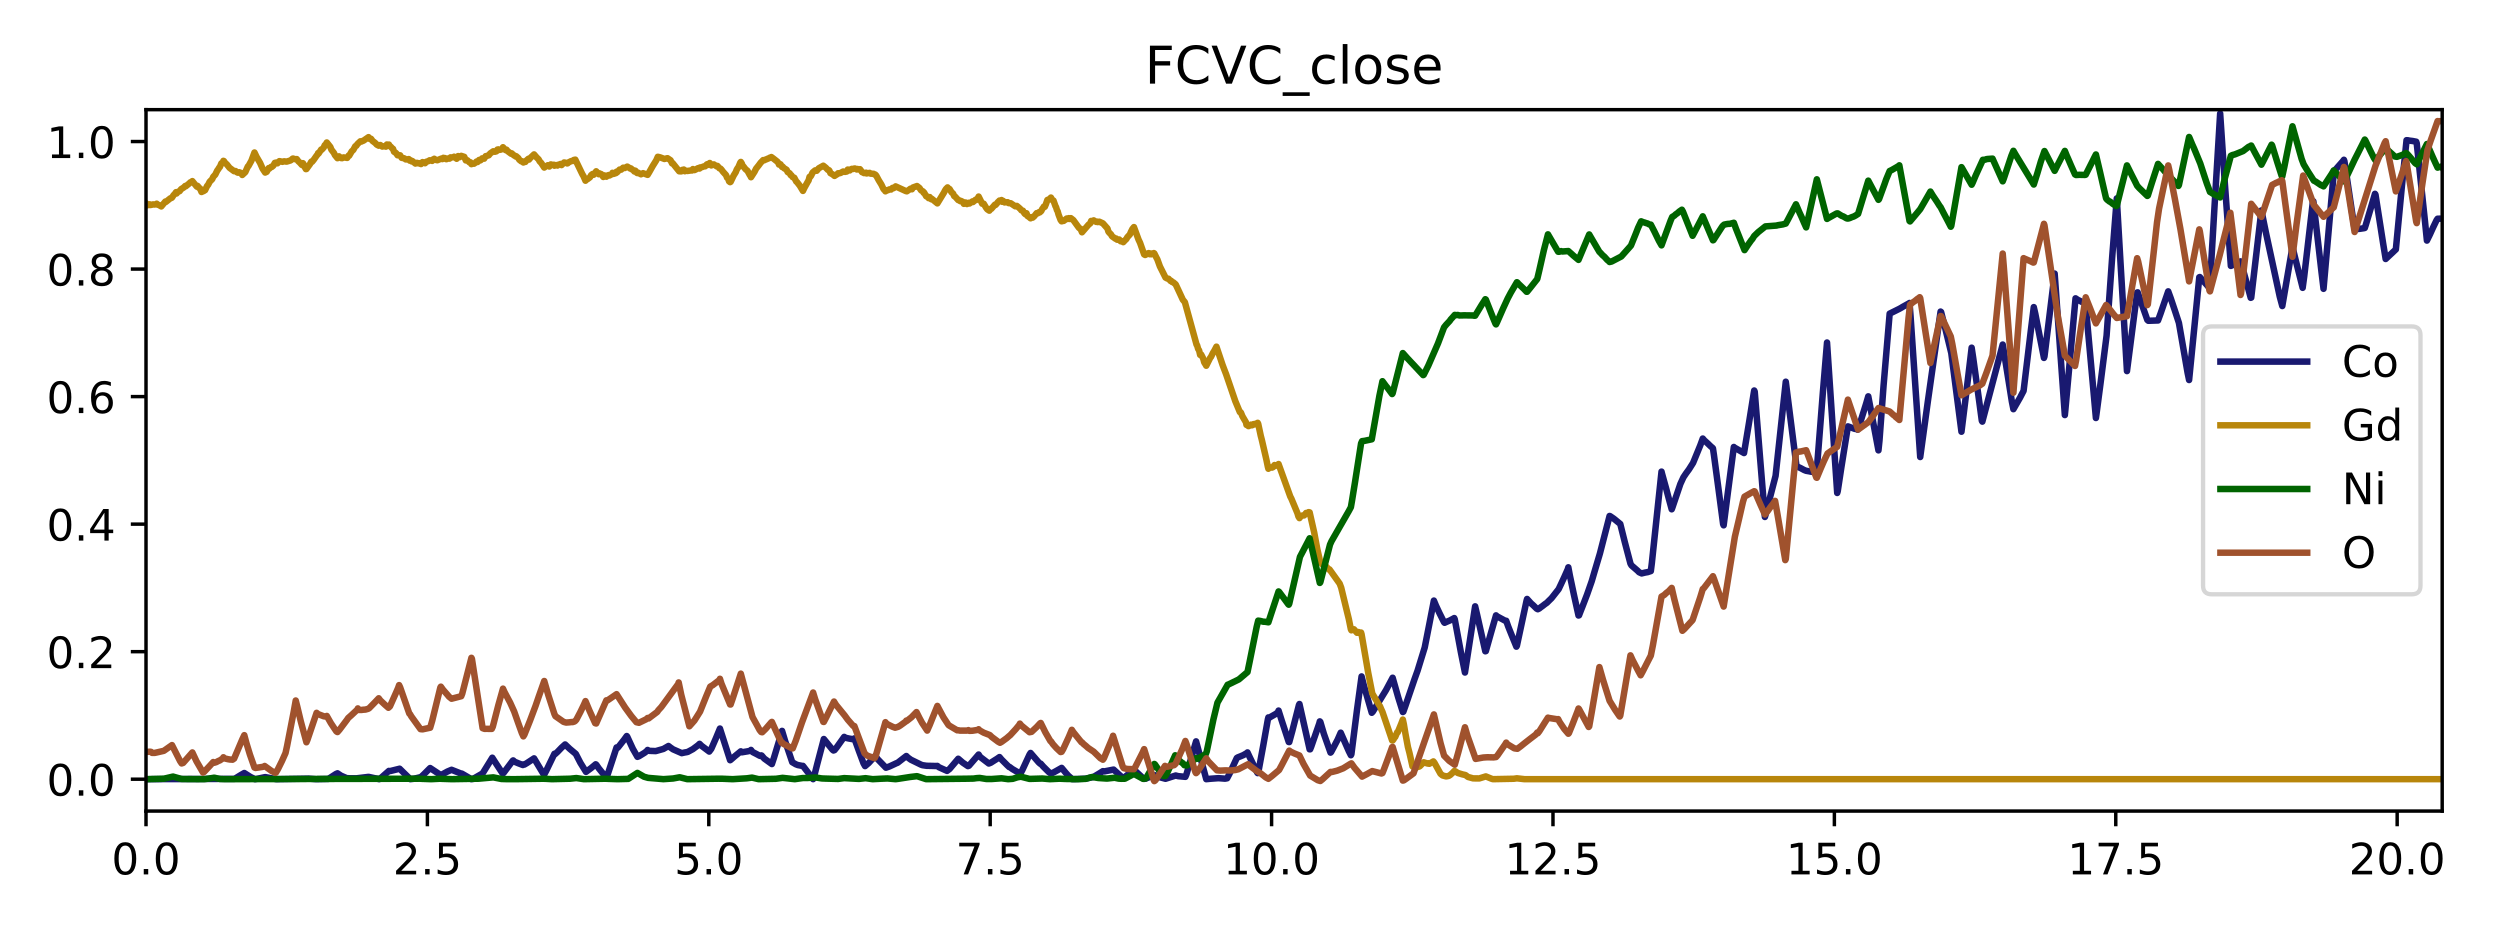 <?xml version="1.0" encoding="utf-8" standalone="no"?>
<!DOCTYPE svg PUBLIC "-//W3C//DTD SVG 1.1//EN"
  "http://www.w3.org/Graphics/SVG/1.1/DTD/svg11.dtd">
<!-- Created with matplotlib (http://matplotlib.org/) -->
<svg height="214.56pt" version="1.1" viewBox="0 0 576 214.56" width="576pt" xmlns="http://www.w3.org/2000/svg" xmlns:xlink="http://www.w3.org/1999/xlink">
 <defs>
  <style type="text/css">
*{stroke-linecap:butt;stroke-linejoin:round;}
  </style>
 </defs>
 <g id="figure_1">
  <g id="patch_1">
   <path d="M 0 214.56 
L 576 214.56 
L 576 0 
L 0 0 
z
" style="fill:#ffffff;"/>
  </g>
  <g id="axes_1">
   <g id="patch_2">
    <path d="M 33.64 186.866 
L 562.68 186.866 
L 562.68 25.27 
L 33.64 25.27 
z
" style="fill:#ffffff;"/>
   </g>
   <g id="matplotlib.axis_1">
    <g id="xtick_1">
     <g id="line2d_1">
      <defs>
       <path d="M 0 0 
L 0 3.5 
" id="mf980d675e3" style="stroke:#000000;stroke-width:0.8;"/>
      </defs>
      <g>
       <use style="stroke:#000000;stroke-width:0.8;" x="33.64" xlink:href="#mf980d675e3" y="186.866"/>
      </g>
     </g>
     <g id="text_1">
      <!-- 0.0 -->
      <defs>
       <path d="M 31.781 66.406 
Q 24.172 66.406 20.328 58.906 
Q 16.5 51.422 16.5 36.375 
Q 16.5 21.391 20.328 13.891 
Q 24.172 6.391 31.781 6.391 
Q 39.453 6.391 43.281 13.891 
Q 47.125 21.391 47.125 36.375 
Q 47.125 51.422 43.281 58.906 
Q 39.453 66.406 31.781 66.406 
z
M 31.781 74.219 
Q 44.047 74.219 50.516 64.516 
Q 56.984 54.828 56.984 36.375 
Q 56.984 17.969 50.516 8.266 
Q 44.047 -1.422 31.781 -1.422 
Q 19.531 -1.422 13.062 8.266 
Q 6.594 17.969 6.594 36.375 
Q 6.594 54.828 13.062 64.516 
Q 19.531 74.219 31.781 74.219 
z
" id="DejaVuSans-30"/>
       <path d="M 10.688 12.406 
L 21 12.406 
L 21 0 
L 10.688 0 
z
" id="DejaVuSans-2e"/>
      </defs>
      <g transform="translate(25.688 201.464)scale(0.1 -0.1)">
       <use xlink:href="#DejaVuSans-30"/>
       <use x="63.623" xlink:href="#DejaVuSans-2e"/>
       <use x="95.41" xlink:href="#DejaVuSans-30"/>
      </g>
     </g>
    </g>
    <g id="xtick_2">
     <g id="line2d_2">
      <g>
       <use style="stroke:#000000;stroke-width:0.8;" x="98.473" xlink:href="#mf980d675e3" y="186.866"/>
      </g>
     </g>
     <g id="text_2">
      <!-- 2.5 -->
      <defs>
       <path d="M 19.188 8.297 
L 53.609 8.297 
L 53.609 0 
L 7.328 0 
L 7.328 8.297 
Q 12.938 14.109 22.625 23.891 
Q 32.328 33.688 34.812 36.531 
Q 39.547 41.844 41.422 45.531 
Q 43.312 49.219 43.312 52.781 
Q 43.312 58.594 39.234 62.25 
Q 35.156 65.922 28.609 65.922 
Q 23.969 65.922 18.812 64.312 
Q 13.672 62.703 7.812 59.422 
L 7.812 69.391 
Q 13.766 71.781 18.938 73 
Q 24.125 74.219 28.422 74.219 
Q 39.75 74.219 46.484 68.547 
Q 53.219 62.891 53.219 53.422 
Q 53.219 48.922 51.531 44.891 
Q 49.859 40.875 45.406 35.406 
Q 44.188 33.984 37.641 27.219 
Q 31.109 20.453 19.188 8.297 
z
" id="DejaVuSans-32"/>
       <path d="M 10.797 72.906 
L 49.516 72.906 
L 49.516 64.594 
L 19.828 64.594 
L 19.828 46.734 
Q 21.969 47.469 24.109 47.828 
Q 26.266 48.188 28.422 48.188 
Q 40.625 48.188 47.75 41.5 
Q 54.891 34.812 54.891 23.391 
Q 54.891 11.625 47.562 5.094 
Q 40.234 -1.422 26.906 -1.422 
Q 22.312 -1.422 17.547 -0.641 
Q 12.797 0.141 7.719 1.703 
L 7.719 11.625 
Q 12.109 9.234 16.797 8.062 
Q 21.484 6.891 26.703 6.891 
Q 35.156 6.891 40.078 11.328 
Q 45.016 15.766 45.016 23.391 
Q 45.016 31 40.078 35.438 
Q 35.156 39.891 26.703 39.891 
Q 22.75 39.891 18.812 39.016 
Q 14.891 38.141 10.797 36.281 
z
" id="DejaVuSans-35"/>
      </defs>
      <g transform="translate(90.522 201.464)scale(0.1 -0.1)">
       <use xlink:href="#DejaVuSans-32"/>
       <use x="63.623" xlink:href="#DejaVuSans-2e"/>
       <use x="95.41" xlink:href="#DejaVuSans-35"/>
      </g>
     </g>
    </g>
    <g id="xtick_3">
     <g id="line2d_3">
      <g>
       <use style="stroke:#000000;stroke-width:0.8;" x="163.307" xlink:href="#mf980d675e3" y="186.866"/>
      </g>
     </g>
     <g id="text_3">
      <!-- 5.0 -->
      <g transform="translate(155.355 201.464)scale(0.1 -0.1)">
       <use xlink:href="#DejaVuSans-35"/>
       <use x="63.623" xlink:href="#DejaVuSans-2e"/>
       <use x="95.41" xlink:href="#DejaVuSans-30"/>
      </g>
     </g>
    </g>
    <g id="xtick_4">
     <g id="line2d_4">
      <g>
       <use style="stroke:#000000;stroke-width:0.8;" x="228.14" xlink:href="#mf980d675e3" y="186.866"/>
      </g>
     </g>
     <g id="text_4">
      <!-- 7.5 -->
      <defs>
       <path d="M 8.203 72.906 
L 55.078 72.906 
L 55.078 68.703 
L 28.609 0 
L 18.312 0 
L 43.219 64.594 
L 8.203 64.594 
z
" id="DejaVuSans-37"/>
      </defs>
      <g transform="translate(220.188 201.464)scale(0.1 -0.1)">
       <use xlink:href="#DejaVuSans-37"/>
       <use x="63.623" xlink:href="#DejaVuSans-2e"/>
       <use x="95.41" xlink:href="#DejaVuSans-35"/>
      </g>
     </g>
    </g>
    <g id="xtick_5">
     <g id="line2d_5">
      <g>
       <use style="stroke:#000000;stroke-width:0.8;" x="292.973" xlink:href="#mf980d675e3" y="186.866"/>
      </g>
     </g>
     <g id="text_5">
      <!-- 10.0 -->
      <defs>
       <path d="M 12.406 8.297 
L 28.516 8.297 
L 28.516 63.922 
L 10.984 60.406 
L 10.984 69.391 
L 28.422 72.906 
L 38.281 72.906 
L 38.281 8.297 
L 54.391 8.297 
L 54.391 0 
L 12.406 0 
z
" id="DejaVuSans-31"/>
      </defs>
      <g transform="translate(281.841 201.464)scale(0.1 -0.1)">
       <use xlink:href="#DejaVuSans-31"/>
       <use x="63.623" xlink:href="#DejaVuSans-30"/>
       <use x="127.246" xlink:href="#DejaVuSans-2e"/>
       <use x="159.033" xlink:href="#DejaVuSans-30"/>
      </g>
     </g>
    </g>
    <g id="xtick_6">
     <g id="line2d_6">
      <g>
       <use style="stroke:#000000;stroke-width:0.8;" x="357.807" xlink:href="#mf980d675e3" y="186.866"/>
      </g>
     </g>
     <g id="text_6">
      <!-- 12.5 -->
      <g transform="translate(346.674 201.464)scale(0.1 -0.1)">
       <use xlink:href="#DejaVuSans-31"/>
       <use x="63.623" xlink:href="#DejaVuSans-32"/>
       <use x="127.246" xlink:href="#DejaVuSans-2e"/>
       <use x="159.033" xlink:href="#DejaVuSans-35"/>
      </g>
     </g>
    </g>
    <g id="xtick_7">
     <g id="line2d_7">
      <g>
       <use style="stroke:#000000;stroke-width:0.8;" x="422.64" xlink:href="#mf980d675e3" y="186.866"/>
      </g>
     </g>
     <g id="text_7">
      <!-- 15.0 -->
      <g transform="translate(411.507 201.464)scale(0.1 -0.1)">
       <use xlink:href="#DejaVuSans-31"/>
       <use x="63.623" xlink:href="#DejaVuSans-35"/>
       <use x="127.246" xlink:href="#DejaVuSans-2e"/>
       <use x="159.033" xlink:href="#DejaVuSans-30"/>
      </g>
     </g>
    </g>
    <g id="xtick_8">
     <g id="line2d_8">
      <g>
       <use style="stroke:#000000;stroke-width:0.8;" x="487.473" xlink:href="#mf980d675e3" y="186.866"/>
      </g>
     </g>
     <g id="text_8">
      <!-- 17.5 -->
      <g transform="translate(476.341 201.464)scale(0.1 -0.1)">
       <use xlink:href="#DejaVuSans-31"/>
       <use x="63.623" xlink:href="#DejaVuSans-37"/>
       <use x="127.246" xlink:href="#DejaVuSans-2e"/>
       <use x="159.033" xlink:href="#DejaVuSans-35"/>
      </g>
     </g>
    </g>
    <g id="xtick_9">
     <g id="line2d_9">
      <g>
       <use style="stroke:#000000;stroke-width:0.8;" x="552.307" xlink:href="#mf980d675e3" y="186.866"/>
      </g>
     </g>
     <g id="text_9">
      <!-- 20.0 -->
      <g transform="translate(541.174 201.464)scale(0.1 -0.1)">
       <use xlink:href="#DejaVuSans-32"/>
       <use x="63.623" xlink:href="#DejaVuSans-30"/>
       <use x="127.246" xlink:href="#DejaVuSans-2e"/>
       <use x="159.033" xlink:href="#DejaVuSans-30"/>
      </g>
     </g>
    </g>
   </g>
   <g id="matplotlib.axis_2">
    <g id="ytick_1">
     <g id="line2d_10">
      <defs>
       <path d="M 0 0 
L -3.5 0 
" id="m4462e894e2" style="stroke:#000000;stroke-width:0.8;"/>
      </defs>
      <g>
       <use style="stroke:#000000;stroke-width:0.8;" x="33.64" xlink:href="#m4462e894e2" y="179.521"/>
      </g>
     </g>
     <g id="text_10">
      <!-- 0.0 -->
      <g transform="translate(10.737 183.32)scale(0.1 -0.1)">
       <use xlink:href="#DejaVuSans-30"/>
       <use x="63.623" xlink:href="#DejaVuSans-2e"/>
       <use x="95.41" xlink:href="#DejaVuSans-30"/>
      </g>
     </g>
    </g>
    <g id="ytick_2">
     <g id="line2d_11">
      <g>
       <use style="stroke:#000000;stroke-width:0.8;" x="33.64" xlink:href="#m4462e894e2" y="150.14"/>
      </g>
     </g>
     <g id="text_11">
      <!-- 0.2 -->
      <g transform="translate(10.737 153.939)scale(0.1 -0.1)">
       <use xlink:href="#DejaVuSans-30"/>
       <use x="63.623" xlink:href="#DejaVuSans-2e"/>
       <use x="95.41" xlink:href="#DejaVuSans-32"/>
      </g>
     </g>
    </g>
    <g id="ytick_3">
     <g id="line2d_12">
      <g>
       <use style="stroke:#000000;stroke-width:0.8;" x="33.64" xlink:href="#m4462e894e2" y="120.759"/>
      </g>
     </g>
     <g id="text_12">
      <!-- 0.4 -->
      <defs>
       <path d="M 37.797 64.312 
L 12.891 25.391 
L 37.797 25.391 
z
M 35.203 72.906 
L 47.609 72.906 
L 47.609 25.391 
L 58.016 25.391 
L 58.016 17.188 
L 47.609 17.188 
L 47.609 0 
L 37.797 0 
L 37.797 17.188 
L 4.891 17.188 
L 4.891 26.703 
z
" id="DejaVuSans-34"/>
      </defs>
      <g transform="translate(10.737 124.558)scale(0.1 -0.1)">
       <use xlink:href="#DejaVuSans-30"/>
       <use x="63.623" xlink:href="#DejaVuSans-2e"/>
       <use x="95.41" xlink:href="#DejaVuSans-34"/>
      </g>
     </g>
    </g>
    <g id="ytick_4">
     <g id="line2d_13">
      <g>
       <use style="stroke:#000000;stroke-width:0.8;" x="33.64" xlink:href="#m4462e894e2" y="91.378"/>
      </g>
     </g>
     <g id="text_13">
      <!-- 0.6 -->
      <defs>
       <path d="M 33.016 40.375 
Q 26.375 40.375 22.484 35.828 
Q 18.609 31.297 18.609 23.391 
Q 18.609 15.531 22.484 10.953 
Q 26.375 6.391 33.016 6.391 
Q 39.656 6.391 43.531 10.953 
Q 47.406 15.531 47.406 23.391 
Q 47.406 31.297 43.531 35.828 
Q 39.656 40.375 33.016 40.375 
z
M 52.594 71.297 
L 52.594 62.312 
Q 48.875 64.062 45.094 64.984 
Q 41.312 65.922 37.594 65.922 
Q 27.828 65.922 22.672 59.328 
Q 17.531 52.734 16.797 39.406 
Q 19.672 43.656 24.016 45.922 
Q 28.375 48.188 33.594 48.188 
Q 44.578 48.188 50.953 41.516 
Q 57.328 34.859 57.328 23.391 
Q 57.328 12.156 50.688 5.359 
Q 44.047 -1.422 33.016 -1.422 
Q 20.359 -1.422 13.672 8.266 
Q 6.984 17.969 6.984 36.375 
Q 6.984 53.656 15.188 63.938 
Q 23.391 74.219 37.203 74.219 
Q 40.922 74.219 44.703 73.484 
Q 48.484 72.75 52.594 71.297 
z
" id="DejaVuSans-36"/>
      </defs>
      <g transform="translate(10.737 95.177)scale(0.1 -0.1)">
       <use xlink:href="#DejaVuSans-30"/>
       <use x="63.623" xlink:href="#DejaVuSans-2e"/>
       <use x="95.41" xlink:href="#DejaVuSans-36"/>
      </g>
     </g>
    </g>
    <g id="ytick_5">
     <g id="line2d_14">
      <g>
       <use style="stroke:#000000;stroke-width:0.8;" x="33.64" xlink:href="#m4462e894e2" y="61.997"/>
      </g>
     </g>
     <g id="text_14">
      <!-- 0.8 -->
      <defs>
       <path d="M 31.781 34.625 
Q 24.75 34.625 20.719 30.859 
Q 16.703 27.094 16.703 20.516 
Q 16.703 13.922 20.719 10.156 
Q 24.75 6.391 31.781 6.391 
Q 38.812 6.391 42.859 10.172 
Q 46.922 13.969 46.922 20.516 
Q 46.922 27.094 42.891 30.859 
Q 38.875 34.625 31.781 34.625 
z
M 21.922 38.812 
Q 15.578 40.375 12.031 44.719 
Q 8.5 49.078 8.5 55.328 
Q 8.5 64.062 14.719 69.141 
Q 20.953 74.219 31.781 74.219 
Q 42.672 74.219 48.875 69.141 
Q 55.078 64.062 55.078 55.328 
Q 55.078 49.078 51.531 44.719 
Q 48 40.375 41.703 38.812 
Q 48.828 37.156 52.797 32.312 
Q 56.781 27.484 56.781 20.516 
Q 56.781 9.906 50.312 4.234 
Q 43.844 -1.422 31.781 -1.422 
Q 19.734 -1.422 13.25 4.234 
Q 6.781 9.906 6.781 20.516 
Q 6.781 27.484 10.781 32.312 
Q 14.797 37.156 21.922 38.812 
z
M 18.312 54.391 
Q 18.312 48.734 21.844 45.562 
Q 25.391 42.391 31.781 42.391 
Q 38.141 42.391 41.719 45.562 
Q 45.312 48.734 45.312 54.391 
Q 45.312 60.062 41.719 63.234 
Q 38.141 66.406 31.781 66.406 
Q 25.391 66.406 21.844 63.234 
Q 18.312 60.062 18.312 54.391 
z
" id="DejaVuSans-38"/>
      </defs>
      <g transform="translate(10.737 65.796)scale(0.1 -0.1)">
       <use xlink:href="#DejaVuSans-30"/>
       <use x="63.623" xlink:href="#DejaVuSans-2e"/>
       <use x="95.41" xlink:href="#DejaVuSans-38"/>
      </g>
     </g>
    </g>
    <g id="ytick_6">
     <g id="line2d_15">
      <g>
       <use style="stroke:#000000;stroke-width:0.8;" x="33.64" xlink:href="#m4462e894e2" y="32.616"/>
      </g>
     </g>
     <g id="text_15">
      <!-- 1.0 -->
      <g transform="translate(10.737 36.415)scale(0.1 -0.1)">
       <use xlink:href="#DejaVuSans-31"/>
       <use x="63.623" xlink:href="#DejaVuSans-2e"/>
       <use x="95.41" xlink:href="#DejaVuSans-30"/>
      </g>
     </g>
    </g>
   </g>
   <g id="line2d_16">
    <path clip-path="url(#pdea3e73033)" d="M 33.64 179.521 
L 54.055 179.447 
L 55.463 178.574 
L 56.285 178.101 
L 57.693 179 
L 58.749 179.521 
L 59.335 179.418 
L 61.095 179.042 
L 63.676 179.521 
L 69.778 179.418 
L 71.068 179.392 
L 72.828 179.521 
L 75.644 179.464 
L 77.404 178.33 
L 77.756 178.173 
L 78.577 178.719 
L 79.868 179.277 
L 80.572 179.32 
L 82.097 179.329 
L 84.913 178.989 
L 87.377 179.521 
L 87.846 179.172 
L 89.606 177.618 
L 89.841 177.666 
L 92.07 177.115 
L 94.534 179.521 
L 95.355 179.427 
L 96.998 179.029 
L 97.702 178.358 
L 98.993 177.067 
L 99.11 176.96 
L 101.457 178.515 
L 101.926 178.399 
L 103.099 177.757 
L 104.038 177.361 
L 106.15 178.197 
L 106.384 178.223 
L 108.614 179.521 
L 108.966 179.473 
L 111.195 178.188 
L 113.424 174.578 
L 114.128 175.674 
L 115.771 178.175 
L 116.006 178.105 
L 118.117 175.29 
L 118.235 175.201 
L 118.587 175.515 
L 119.408 175.856 
L 120.464 176.257 
L 120.581 176.109 
L 120.816 176.161 
L 121.403 175.815 
L 123.045 174.729 
L 125.275 178.445 
L 125.392 178.445 
L 125.861 177.559 
L 127.738 173.671 
L 127.856 173.775 
L 128.442 173.242 
L 129.381 172.264 
L 130.202 171.526 
L 131.258 172.523 
L 132.666 173.701 
L 133.722 175.75 
L 135.013 177.84 
L 136.186 176.976 
L 137.242 176.094 
L 137.36 176.155 
L 137.946 177.008 
L 139.706 179.19 
L 140.058 178.28 
L 141.114 175.079 
L 142.053 172.214 
L 142.17 172.397 
L 142.405 172.186 
L 143.813 170.4 
L 144.399 169.586 
L 144.517 169.732 
L 145.807 172.528 
L 146.863 174.372 
L 147.215 174.237 
L 148.506 173.442 
L 148.975 173.083 
L 149.21 172.791 
L 149.562 172.989 
L 149.914 173.007 
L 151.087 173.05 
L 152.847 172.554 
L 154.02 171.877 
L 154.49 172.24 
L 155.076 172.647 
L 157.071 173.523 
L 157.775 173.37 
L 158.127 173.311 
L 158.479 173.229 
L 159.652 172.593 
L 160.825 171.715 
L 161.177 171.385 
L 161.647 171.842 
L 163.407 173.161 
L 163.876 172.538 
L 164.932 170.12 
L 165.871 167.858 
L 168.217 175.151 
L 168.335 175.077 
L 169.273 174.263 
L 170.681 173.107 
L 170.916 173.329 
L 172.324 173.094 
L 172.793 172.985 
L 172.91 172.985 
L 173.028 172.784 
L 173.38 173.259 
L 174.201 173.675 
L 175.022 174.119 
L 175.257 174.189 
L 175.374 174.041 
L 175.492 174.078 
L 176.078 174.77 
L 177.838 176.039 
L 178.308 174.631 
L 179.246 171.541 
L 180.068 168.863 
L 180.185 168.395 
L 180.889 170.727 
L 181.476 172.482 
L 182.531 175.61 
L 183.353 176.089 
L 183.822 176.268 
L 184.878 176.47 
L 184.995 176.457 
L 187.342 179.514 
L 187.459 179.322 
L 188.281 176.076 
L 189.806 170.274 
L 190.393 170.995 
L 191.801 172.719 
L 192.035 172.911 
L 192.27 172.826 
L 192.739 172.245 
L 194.147 170.27 
L 194.499 169.78 
L 194.851 169.991 
L 195.555 170.15 
L 196.728 170.355 
L 196.846 170.124 
L 197.902 173.05 
L 198.958 175.883 
L 199.31 176.507 
L 200.131 175.811 
L 201.656 174.152 
L 202.243 174.94 
L 204.12 176.882 
L 204.941 176.586 
L 206.232 175.987 
L 206.467 175.872 
L 206.819 175.735 
L 208.813 174.187 
L 209.165 174.533 
L 209.869 175.042 
L 212.216 176.187 
L 212.568 176.305 
L 213.507 176.44 
L 214.797 176.466 
L 215.618 176.492 
L 215.97 176.47 
L 216.322 176.769 
L 218.2 177.611 
L 218.786 177.169 
L 220.077 175.643 
L 220.781 174.816 
L 221.837 175.719 
L 223.01 176.512 
L 223.245 176.425 
L 225.474 173.845 
L 225.826 174.393 
L 227.821 175.915 
L 228.29 175.726 
L 229.229 175.129 
L 229.698 174.838 
L 230.285 174.428 
L 230.754 174.988 
L 232.045 176.285 
L 232.514 176.729 
L 232.631 176.721 
L 233.218 177.167 
L 235.095 178.271 
L 235.565 177.38 
L 237.207 173.845 
L 237.442 173.483 
L 239.319 175.65 
L 239.671 175.97 
L 239.788 175.95 
L 240.375 176.621 
L 241.666 177.901 
L 242.135 178.249 
L 242.839 177.92 
L 243.66 177.459 
L 244.599 176.923 
L 245.538 178.047 
L 246.124 178.711 
L 247.063 179.521 
L 250.113 179.41 
L 251.639 179.079 
L 251.991 178.979 
L 253.399 178.125 
L 254.103 177.679 
L 254.455 177.727 
L 256.567 177.313 
L 258.561 179.124 
L 258.913 179.231 
L 261.025 177.515 
L 261.26 177.337 
L 263.372 179.301 
L 263.606 179.455 
L 263.958 179.388 
L 265.601 178.754 
L 266.07 178.613 
L 267.009 179.016 
L 268.534 179.431 
L 270.881 178.678 
L 271.467 178.828 
L 273.11 178.985 
L 273.345 178.449 
L 275.574 170.814 
L 277.921 179.521 
L 278.977 179.418 
L 280.737 179.29 
L 282.262 179.405 
L 282.731 179.318 
L 283.318 178.19 
L 284.96 174.644 
L 285.195 174.498 
L 285.782 174.267 
L 286.486 173.969 
L 287.307 173.488 
L 287.424 173.355 
L 287.894 174.365 
L 289.654 177.984 
L 289.771 178.125 
L 289.888 178.077 
L 291.062 171.711 
L 292.118 165.735 
L 292.235 165.291 
L 292.47 165.356 
L 292.704 165.195 
L 293.995 164.457 
L 294.464 164.071 
L 294.581 163.721 
L 295.285 165.942 
L 296.928 170.958 
L 297.045 170.975 
L 297.749 168.406 
L 299.275 162.434 
L 299.392 162.203 
L 301.739 172.645 
L 301.856 172.641 
L 302.091 172.07 
L 303.968 166.667 
L 304.085 166.209 
L 304.202 166.325 
L 305.024 169.088 
L 306.549 173.401 
L 306.666 173.311 
L 307.253 172.214 
L 308.192 170.416 
L 308.896 168.809 
L 310.773 173.083 
L 311.242 174.008 
L 311.36 173.769 
L 312.65 163.586 
L 313.706 155.851 
L 314.176 157.721 
L 316.053 164.222 
L 316.287 163.987 
L 319.338 159.003 
L 320.863 156.149 
L 322.154 160.69 
L 323.21 164.048 
L 323.327 163.982 
L 323.797 162.663 
L 325.908 156.471 
L 326.612 154.514 
L 328.255 149.173 
L 329.311 143.82 
L 330.367 138.377 
L 330.836 139.513 
L 331.658 141.274 
L 332.714 143.384 
L 332.831 143.489 
L 333.535 143.169 
L 334.004 142.979 
L 334.826 142.539 
L 335.06 142.404 
L 335.178 142.692 
L 336.586 150.273 
L 337.524 154.949 
L 339.049 145.063 
L 339.871 139.7 
L 340.34 141.708 
L 342.217 150.055 
L 342.335 150.022 
L 343.508 145.866 
L 344.681 141.782 
L 344.916 142.002 
L 346.911 143.079 
L 347.028 143.027 
L 347.497 144.357 
L 348.201 146.119 
L 349.374 148.992 
L 349.492 148.79 
L 351.721 138.396 
L 351.838 138.002 
L 352.777 139.039 
L 353.246 139.448 
L 354.068 140.251 
L 354.185 140.223 
L 354.302 140.367 
L 354.654 140.192 
L 354.889 139.992 
L 355.358 139.657 
L 355.945 139.2 
L 356.414 138.871 
L 356.884 138.396 
L 357.47 137.826 
L 359.113 135.738 
L 359.699 134.495 
L 360.403 132.973 
L 361.225 131.125 
L 361.342 130.709 
L 361.694 132.592 
L 362.633 137.042 
L 363.689 141.814 
L 363.806 141.775 
L 364.158 140.856 
L 364.627 139.67 
L 365.683 136.918 
L 366.739 133.892 
L 367.326 131.882 
L 368.617 127.537 
L 370.846 118.88 
L 370.963 118.915 
L 371.784 119.477 
L 372.019 119.66 
L 373.31 120.722 
L 374.366 124.95 
L 375.656 129.855 
L 375.891 130.269 
L 377.299 131.49 
L 377.651 131.847 
L 378.238 132.113 
L 379.059 131.917 
L 379.646 131.813 
L 379.88 131.732 
L 380.35 131.577 
L 380.584 129.731 
L 382.813 108.658 
L 382.931 109.135 
L 383.869 112.519 
L 384.456 114.746 
L 385.16 117.339 
L 385.277 117.056 
L 387.155 111.504 
L 387.859 109.976 
L 388.445 109.1 
L 389.149 108.136 
L 390.088 106.647 
L 391.731 102.636 
L 392.317 101.041 
L 392.669 101.456 
L 393.373 102.09 
L 394.194 102.878 
L 394.546 103.172 
L 394.664 103.311 
L 394.898 104.883 
L 395.954 112.767 
L 397.01 120.768 
L 397.128 121.033 
L 398.066 113.731 
L 399.474 102.985 
L 399.592 103.107 
L 401.821 104.38 
L 402.994 97.268 
L 404.05 90.651 
L 404.167 89.976 
L 404.285 90.222 
L 405.575 106.2 
L 406.631 119.104 
L 406.749 118.728 
L 409.095 109.634 
L 411.442 87.949 
L 413.906 107.365 
L 414.375 107.629 
L 414.844 107.842 
L 415.666 108.284 
L 416.135 108.471 
L 416.839 108.591 
L 417.191 108.669 
L 418.247 108.8 
L 418.482 108.806 
L 418.599 108.14 
L 420.007 90.198 
L 420.946 78.918 
L 422.354 99.882 
L 423.292 113.574 
L 423.41 113.183 
L 424.231 107.792 
L 425.756 98.239 
L 425.873 98.276 
L 427.281 98.792 
L 427.751 98.872 
L 427.985 98.998 
L 428.22 98.552 
L 429.98 92.92 
L 430.449 91.317 
L 432.796 103.762 
L 433.031 101.511 
L 433.969 88.894 
L 435.377 72.263 
L 437.606 71.155 
L 438.076 70.893 
L 438.31 70.741 
L 439.836 69.894 
L 439.953 69.807 
L 440.188 72.796 
L 442.417 105.295 
L 444.177 92.469 
L 446.289 77.569 
L 447.11 71.79 
L 447.227 71.884 
L 448.166 75.572 
L 449.574 81.348 
L 451.921 99.469 
L 452.977 90.943 
L 453.915 83.105 
L 454.267 80.107 
L 454.619 82.441 
L 456.027 92.593 
L 456.614 96.963 
L 456.731 97.141 
L 461.424 79.386 
L 461.776 81.474 
L 463.536 92.532 
L 463.888 94.276 
L 464.944 92.445 
L 465.414 91.626 
L 466.235 90.046 
L 467.878 76.386 
L 468.582 70.761 
L 468.934 72.302 
L 469.989 77.723 
L 470.928 82.461 
L 471.045 82.136 
L 473.392 63.034 
L 475.739 95.63 
L 475.856 94.463 
L 478.203 68.736 
L 478.789 69.126 
L 479.141 69.282 
L 480.432 69.955 
L 480.549 70.395 
L 482.896 96.307 
L 483.013 95.515 
L 483.952 88.389 
L 485.36 77.314 
L 486.65 59.196 
L 487.706 45.715 
L 488.645 61.884 
L 490.053 85.498 
L 491.109 77.312 
L 491.93 70.939 
L 492.399 67.386 
L 492.517 67.356 
L 494.746 73.713 
L 494.981 73.909 
L 497.21 73.833 
L 497.797 72.228 
L 498.735 69.502 
L 499.557 67.127 
L 500.143 68.729 
L 501.082 71.529 
L 502.021 74.401 
L 504.015 85.859 
L 504.367 87.553 
L 505.658 74.599 
L 506.714 63.881 
L 506.831 63.831 
L 509.06 66.341 
L 509.178 65.437 
L 510.234 47.434 
L 511.524 26.144 
L 512.58 41.92 
L 513.988 61.262 
L 514.34 61.107 
L 514.927 60.828 
L 515.161 60.743 
L 516.217 60.225 
L 516.569 61.344 
L 517.977 66.445 
L 518.564 68.614 
L 518.681 68.573 
L 521.028 48.488 
L 521.145 49.061 
L 522.084 53.666 
L 525.252 68.331 
L 525.838 70.508 
L 528.185 56.894 
L 529.006 60.262 
L 530.532 66.315 
L 530.884 63.731 
L 532.526 49.59 
L 532.878 46.52 
L 532.996 46.383 
L 534.873 62.666 
L 535.342 66.541 
L 537.571 41.206 
L 537.806 39.409 
L 539.801 37.137 
L 540.035 36.816 
L 540.153 37.132 
L 542.499 52.836 
L 542.851 52.808 
L 543.438 52.742 
L 543.79 52.705 
L 544.611 52.583 
L 544.846 52.525 
L 545.081 51.802 
L 546.254 47.857 
L 547.192 44.654 
L 547.31 44.824 
L 549.07 56.078 
L 549.656 59.67 
L 552.003 57.462 
L 553.411 42.732 
L 554.467 32.305 
L 554.819 32.325 
L 555.054 32.388 
L 555.875 32.49 
L 556.696 32.649 
L 556.814 33 
L 558.691 50.781 
L 559.16 55.427 
L 559.864 53.999 
L 560.568 52.442 
L 561.389 50.726 
L 561.624 50.391 
L 562.68 50.376 
L 562.68 50.376 
" style="fill:none;stroke:#191970;stroke-linecap:square;stroke-width:1.5;"/>
   </g>
   <g id="line2d_17">
    <path clip-path="url(#pdea3e73033)" d="M 33.64 46.982 
L 33.757 46.894 
L 33.875 47.315 
L 33.992 47.11 
L 34.227 47.246 
L 34.461 47.07 
L 34.579 47.246 
L 34.696 47.139 
L 34.813 47.217 
L 35.283 47.08 
L 35.517 47.129 
L 35.869 47.08 
L 36.104 46.934 
L 36.339 47.168 
L 36.573 47.217 
L 37.16 47.559 
L 38.099 46.435 
L 38.216 46.523 
L 39.272 45.672 
L 39.506 45.613 
L 39.624 45.535 
L 39.976 44.987 
L 40.328 44.616 
L 40.562 44.273 
L 40.68 44.577 
L 40.914 44.293 
L 41.149 44.117 
L 41.384 44.048 
L 41.736 43.569 
L 42.322 43.207 
L 42.674 42.846 
L 42.792 42.924 
L 43.613 42.259 
L 43.848 42.014 
L 43.965 42.024 
L 44.317 41.731 
L 45.256 42.894 
L 45.373 43.012 
L 45.49 42.816 
L 45.608 42.924 
L 45.842 43.286 
L 46.077 43.393 
L 46.429 44.234 
L 46.781 44.068 
L 46.898 44.039 
L 47.133 43.872 
L 47.25 43.814 
L 47.72 42.836 
L 47.954 42.581 
L 48.306 41.877 
L 48.893 41.281 
L 49.128 40.743 
L 49.597 40.234 
L 50.066 39.276 
L 50.301 38.973 
L 50.535 38.562 
L 50.653 38.484 
L 51.005 37.633 
L 51.357 37.467 
L 51.474 37.056 
L 51.591 37.114 
L 51.826 37.476 
L 52.295 37.916 
L 52.882 38.66 
L 53.938 39.442 
L 54.173 39.383 
L 54.29 39.413 
L 54.642 39.726 
L 54.877 39.794 
L 55.111 39.687 
L 55.581 39.863 
L 55.815 40.312 
L 56.519 39.657 
L 56.754 39.129 
L 57.106 38.347 
L 57.223 38.298 
L 57.927 37.026 
L 58.631 35.139 
L 59.101 36.127 
L 59.922 37.535 
L 60.509 38.865 
L 61.095 39.755 
L 61.447 39.589 
L 61.916 38.728 
L 62.034 38.865 
L 62.503 38.425 
L 62.62 38.464 
L 62.972 38.171 
L 63.324 37.525 
L 63.794 37.427 
L 63.911 37.633 
L 64.146 37.398 
L 64.38 37.124 
L 65.084 37.281 
L 65.436 37.163 
L 66.023 37.242 
L 66.962 36.958 
L 67.431 36.547 
L 67.548 36.528 
L 67.783 36.655 
L 68.37 36.655 
L 68.722 37.144 
L 69.074 37.457 
L 69.543 37.985 
L 69.778 37.594 
L 69.895 37.711 
L 70.13 38.415 
L 70.247 38.552 
L 70.482 38.963 
L 70.599 38.943 
L 71.42 37.809 
L 71.655 37.349 
L 71.772 37.212 
L 71.89 37.29 
L 72.241 36.87 
L 72.945 35.863 
L 73.18 35.579 
L 73.297 35.266 
L 73.415 35.364 
L 74.001 34.454 
L 74.119 34.493 
L 74.588 33.985 
L 74.823 33.447 
L 74.94 33.447 
L 75.292 32.831 
L 76.113 33.867 
L 76.348 34.474 
L 76.935 35.237 
L 77.169 35.726 
L 77.756 36.449 
L 77.991 36.273 
L 78.108 36.019 
L 78.577 36.42 
L 78.695 36.361 
L 78.812 36.449 
L 79.164 36.264 
L 79.399 36.303 
L 79.633 36.322 
L 79.985 36.381 
L 80.22 36.029 
L 80.337 35.833 
L 80.455 35.872 
L 81.041 34.865 
L 81.393 34.552 
L 81.863 33.691 
L 82.097 33.584 
L 82.332 33.222 
L 82.684 32.88 
L 83.036 32.557 
L 83.27 32.616 
L 83.505 32.489 
L 83.74 32.41 
L 84.913 31.599 
L 85.265 32.039 
L 85.382 31.941 
L 85.5 31.99 
L 85.852 32.498 
L 86.204 32.743 
L 86.556 33.036 
L 86.79 33.31 
L 87.26 33.564 
L 87.612 33.408 
L 88.081 33.77 
L 88.316 33.701 
L 88.55 33.721 
L 88.668 33.682 
L 88.902 33.789 
L 89.137 33.29 
L 89.254 33.457 
L 89.606 33.31 
L 89.841 33.701 
L 89.958 33.74 
L 90.428 34.239 
L 90.545 34.288 
L 90.78 34.953 
L 91.249 35.266 
L 91.601 35.775 
L 91.718 35.677 
L 92.07 35.804 
L 92.188 35.784 
L 92.54 36.361 
L 93.126 36.469 
L 93.478 36.723 
L 93.83 36.723 
L 94.182 36.655 
L 94.417 37.017 
L 94.534 36.899 
L 94.769 37.026 
L 94.886 37.202 
L 95.003 37.105 
L 95.707 37.682 
L 96.059 37.515 
L 96.411 37.643 
L 96.529 37.594 
L 96.998 37.799 
L 97.35 37.349 
L 97.702 37.486 
L 97.937 37.603 
L 98.171 37.29 
L 98.406 37.212 
L 98.641 37.154 
L 98.993 36.929 
L 99.579 37.066 
L 99.697 36.772 
L 99.931 36.811 
L 100.049 36.586 
L 100.401 36.831 
L 100.753 36.919 
L 101.691 36.537 
L 101.926 36.655 
L 102.161 36.361 
L 102.395 36.508 
L 102.513 36.42 
L 102.747 36.655 
L 102.865 36.674 
L 103.099 36.528 
L 103.569 36.547 
L 103.803 36.254 
L 104.038 36.283 
L 104.507 36.215 
L 104.625 36.107 
L 104.859 36.332 
L 104.977 36.342 
L 105.211 36.577 
L 105.328 36.43 
L 105.563 35.96 
L 105.798 36.185 
L 105.915 36.205 
L 106.267 35.911 
L 106.971 36.136 
L 107.323 36.958 
L 107.558 36.978 
L 107.675 36.929 
L 108.144 37.398 
L 108.379 37.388 
L 108.614 37.819 
L 108.966 37.682 
L 109.2 37.721 
L 109.552 37.476 
L 109.787 37.222 
L 110.022 37.33 
L 110.374 36.86 
L 110.608 36.978 
L 110.843 36.841 
L 111.078 36.489 
L 111.547 36.557 
L 111.899 35.98 
L 112.134 35.951 
L 112.368 35.843 
L 112.603 35.784 
L 112.955 35.344 
L 113.659 34.855 
L 114.011 34.963 
L 114.363 34.865 
L 114.598 34.464 
L 114.832 34.415 
L 115.067 34.533 
L 115.419 34.464 
L 115.654 34.366 
L 115.888 33.926 
L 116.475 34.581 
L 116.709 34.493 
L 116.944 34.816 
L 117.765 35.423 
L 117.883 35.325 
L 118.469 35.843 
L 118.704 35.911 
L 118.821 36.058 
L 118.939 36 
L 119.408 36.42 
L 119.643 36.801 
L 120.112 37.173 
L 120.347 37.163 
L 120.581 37.437 
L 120.816 37.32 
L 121.051 37.3 
L 121.285 36.987 
L 121.755 36.577 
L 121.872 36.772 
L 122.224 36.352 
L 123.045 35.579 
L 123.632 36.264 
L 124.101 36.723 
L 124.336 37.173 
L 124.688 37.535 
L 125.392 38.601 
L 125.861 38.259 
L 126.096 38.19 
L 126.213 38.073 
L 126.565 38.366 
L 126.8 38.083 
L 126.917 37.877 
L 127.152 37.975 
L 127.621 37.965 
L 127.738 38.18 
L 128.09 38.044 
L 128.208 38.034 
L 128.442 38.141 
L 128.56 37.975 
L 128.794 37.926 
L 129.146 37.779 
L 129.381 38.034 
L 129.968 37.437 
L 130.437 37.515 
L 130.672 37.652 
L 130.789 37.623 
L 131.024 37.388 
L 131.258 37.3 
L 131.493 37.154 
L 131.845 37.066 
L 131.962 37.085 
L 132.197 36.86 
L 132.549 36.782 
L 133.957 39.696 
L 134.192 40.176 
L 134.426 40.557 
L 134.896 41.633 
L 135.13 41.388 
L 135.365 41.271 
L 135.952 40.831 
L 136.186 40.361 
L 136.538 40.088 
L 136.773 40.264 
L 137.36 39.471 
L 137.946 40.136 
L 138.064 39.921 
L 138.415 40.088 
L 138.533 40.117 
L 139.002 40.772 
L 139.237 40.41 
L 139.706 40.713 
L 139.941 40.44 
L 140.293 40.322 
L 140.41 40.44 
L 140.997 40.117 
L 141.114 39.814 
L 141.349 40.068 
L 141.935 39.872 
L 142.053 39.559 
L 142.17 39.706 
L 142.757 39.07 
L 143.109 39.09 
L 143.578 38.64 
L 143.695 38.709 
L 143.813 38.64 
L 143.93 38.718 
L 144.517 38.386 
L 144.869 38.601 
L 145.221 38.845 
L 145.338 38.787 
L 145.69 39.08 
L 145.925 39.217 
L 146.159 39.511 
L 146.277 39.305 
L 146.394 39.334 
L 146.746 39.833 
L 146.863 39.882 
L 146.981 39.775 
L 147.685 40.156 
L 148.154 39.902 
L 149.21 40.283 
L 149.562 39.706 
L 150.383 38.249 
L 151.204 36.938 
L 151.556 36.127 
L 151.908 36.205 
L 152.143 36.273 
L 153.082 36.625 
L 153.786 36.449 
L 154.49 36.919 
L 154.842 37.643 
L 154.959 37.564 
L 156.484 39.462 
L 156.954 39.491 
L 157.188 39.149 
L 157.306 39.188 
L 157.54 39.061 
L 157.775 39.452 
L 158.01 39.315 
L 158.362 39.393 
L 159.3 39.256 
L 159.418 39.286 
L 159.652 38.953 
L 160.004 39.188 
L 160.239 39.08 
L 160.825 38.748 
L 161.06 38.836 
L 161.177 38.826 
L 161.295 38.581 
L 161.647 38.542 
L 162.233 38.317 
L 162.468 38.317 
L 162.82 37.916 
L 162.937 37.838 
L 163.055 38.004 
L 163.524 37.555 
L 163.759 37.799 
L 163.876 38.112 
L 164.228 37.946 
L 164.463 37.877 
L 165.167 38.347 
L 165.284 38.22 
L 165.519 38.474 
L 165.753 38.777 
L 165.988 38.836 
L 166.223 39.08 
L 166.575 39.559 
L 167.279 40.342 
L 167.513 40.938 
L 167.748 41.105 
L 167.983 41.789 
L 168.217 41.965 
L 168.335 41.897 
L 169.039 40.43 
L 169.508 39.677 
L 169.743 39.08 
L 169.977 38.689 
L 170.095 38.581 
L 170.564 37.467 
L 170.681 37.31 
L 170.916 37.682 
L 171.151 38.337 
L 171.268 38.327 
L 171.737 38.943 
L 171.972 39.158 
L 172.206 39.325 
L 172.793 40.41 
L 172.91 40.528 
L 173.028 40.831 
L 173.849 39.559 
L 174.201 38.855 
L 174.788 38.122 
L 175.257 37.486 
L 175.844 36.88 
L 176.078 36.929 
L 176.313 36.801 
L 176.665 36.665 
L 176.9 36.557 
L 177.252 36.42 
L 177.369 36.322 
L 177.604 36.332 
L 177.721 36.185 
L 178.19 36.528 
L 179.129 37.271 
L 179.364 37.603 
L 179.481 37.916 
L 179.716 37.799 
L 179.833 37.858 
L 180.185 38.464 
L 180.302 38.376 
L 180.654 38.767 
L 180.889 38.894 
L 181.241 39.129 
L 181.476 39.638 
L 181.945 39.931 
L 182.18 40.352 
L 182.297 40.342 
L 182.649 40.821 
L 183.001 40.948 
L 183.47 41.838 
L 183.587 41.897 
L 184.291 42.806 
L 184.761 43.589 
L 184.995 43.98 
L 185.347 43.246 
L 186.169 41.77 
L 186.286 41.623 
L 186.521 40.743 
L 186.638 40.792 
L 186.873 40.489 
L 187.225 39.745 
L 187.811 39.256 
L 188.046 39.295 
L 188.163 39.344 
L 188.633 38.777 
L 189.689 38.18 
L 190.275 38.65 
L 190.745 39.139 
L 190.979 39.198 
L 191.097 39.325 
L 191.331 39.892 
L 191.683 40.088 
L 191.918 40.234 
L 192.27 40.528 
L 192.505 40.371 
L 192.974 40.078 
L 193.091 39.921 
L 193.326 39.931 
L 193.678 39.843 
L 194.264 39.52 
L 194.616 39.608 
L 195.086 39.52 
L 195.32 39.07 
L 195.672 39.129 
L 195.79 39.266 
L 196.024 39.022 
L 196.259 38.904 
L 196.494 38.943 
L 196.728 38.855 
L 196.963 38.816 
L 197.432 39.051 
L 197.55 38.934 
L 198.019 39.08 
L 198.136 38.982 
L 198.371 39.295 
L 198.606 39.657 
L 198.84 39.745 
L 199.075 39.882 
L 199.31 39.814 
L 199.427 39.892 
L 199.544 39.784 
L 199.662 39.96 
L 200.366 39.833 
L 200.6 40.009 
L 201.304 40.048 
L 201.539 40.234 
L 201.656 40.215 
L 201.891 40.469 
L 202.478 41.564 
L 203.064 42.513 
L 203.534 43.501 
L 203.768 43.804 
L 203.886 43.863 
L 204.003 44.078 
L 204.472 43.784 
L 204.589 43.823 
L 204.941 43.628 
L 205.293 43.667 
L 205.645 43.286 
L 205.763 43.256 
L 205.88 43.354 
L 206.232 43.11 
L 206.349 42.943 
L 208.696 44.019 
L 208.931 44.078 
L 209.517 43.677 
L 209.752 43.491 
L 209.987 43.55 
L 210.104 43.608 
L 210.339 43.198 
L 211.277 42.865 
L 211.864 43.325 
L 212.216 43.863 
L 212.685 44.117 
L 212.803 44.42 
L 212.92 44.371 
L 213.389 45.212 
L 213.507 45.183 
L 213.976 45.662 
L 214.211 45.408 
L 214.563 45.907 
L 214.68 45.799 
L 215.97 46.855 
L 217.496 44.361 
L 217.73 43.892 
L 217.965 43.53 
L 218.317 43.178 
L 218.552 43.452 
L 218.786 43.559 
L 219.256 44.332 
L 219.49 44.508 
L 219.608 44.635 
L 219.842 45.173 
L 220.077 45.32 
L 220.781 46.102 
L 220.898 46.092 
L 221.25 46.347 
L 221.368 46.278 
L 221.837 46.513 
L 222.072 46.963 
L 222.424 46.65 
L 222.541 46.679 
L 222.776 47.012 
L 223.01 46.894 
L 223.245 46.709 
L 223.362 46.894 
L 224.066 46.396 
L 224.184 46.542 
L 224.77 46.024 
L 224.888 46.092 
L 225.357 45.564 
L 225.474 45.29 
L 226.296 46.934 
L 226.647 46.934 
L 227.234 47.912 
L 227.469 48.224 
L 227.703 48.381 
L 227.938 48.537 
L 228.29 48.088 
L 228.407 48.107 
L 229.229 47.158 
L 229.346 47.237 
L 229.581 47.002 
L 229.933 46.542 
L 230.05 46.454 
L 230.285 46.21 
L 230.519 46.259 
L 230.754 46.092 
L 230.871 46.484 
L 231.106 46.278 
L 231.458 46.64 
L 231.575 46.552 
L 231.81 46.621 
L 232.162 46.591 
L 232.397 46.797 
L 232.866 46.826 
L 233.922 47.53 
L 234.157 47.501 
L 234.274 47.442 
L 234.743 47.833 
L 235.095 48.156 
L 235.33 48.459 
L 235.565 48.508 
L 235.682 48.547 
L 236.034 49.163 
L 236.269 49.369 
L 236.503 49.134 
L 236.738 49.77 
L 237.09 49.995 
L 237.442 50.298 
L 237.676 50.034 
L 237.794 50.024 
L 237.911 50.151 
L 238.263 49.848 
L 238.85 49.105 
L 239.084 49.154 
L 239.436 48.85 
L 239.554 48.938 
L 239.906 48.625 
L 240.14 48.127 
L 240.375 47.853 
L 240.492 47.608 
L 240.61 47.706 
L 240.727 47.638 
L 240.962 47.08 
L 241.314 46.073 
L 241.783 45.887 
L 242.135 45.525 
L 242.487 46.122 
L 242.722 46.21 
L 243.191 47.53 
L 243.308 47.706 
L 243.543 48.479 
L 243.66 48.606 
L 243.895 49.447 
L 244.364 50.679 
L 244.599 50.992 
L 244.834 50.924 
L 244.951 50.797 
L 245.068 50.894 
L 245.303 50.718 
L 245.772 50.347 
L 246.007 50.445 
L 246.242 50.259 
L 246.476 50.454 
L 246.711 50.259 
L 247.298 50.718 
L 248.588 52.489 
L 248.823 52.674 
L 248.94 52.684 
L 249.292 53.515 
L 250.817 51.745 
L 251.169 51.481 
L 251.404 50.904 
L 251.521 51.08 
L 251.873 50.826 
L 251.991 50.777 
L 252.577 51.129 
L 252.812 51.07 
L 252.929 51.168 
L 253.281 51.08 
L 254.103 51.452 
L 255.159 52.645 
L 255.393 53.398 
L 255.745 53.78 
L 255.98 54.014 
L 256.215 54.445 
L 256.567 54.689 
L 257.036 55.022 
L 257.153 54.953 
L 257.388 55.227 
L 257.74 55.256 
L 257.857 55.178 
L 258.092 55.432 
L 258.209 55.589 
L 258.444 55.559 
L 258.679 55.687 
L 258.796 55.794 
L 259.265 55.295 
L 259.5 55.09 
L 259.734 54.66 
L 260.321 54.024 
L 260.556 53.447 
L 260.908 52.753 
L 261.26 52.322 
L 262.316 55.198 
L 262.668 55.941 
L 263.606 58.611 
L 263.841 58.748 
L 264.076 58.63 
L 264.31 58.435 
L 264.662 58.317 
L 264.897 58.572 
L 265.132 58.396 
L 265.249 58.591 
L 265.836 58.308 
L 265.953 58.386 
L 266.422 59.325 
L 266.657 59.765 
L 267.244 61.388 
L 268.534 63.951 
L 269.004 64.205 
L 269.238 64.225 
L 269.708 64.743 
L 269.825 64.694 
L 270.06 64.968 
L 270.294 65.026 
L 270.881 65.525 
L 271.937 67.784 
L 272.523 69.056 
L 272.993 69.623 
L 275.691 79.423 
L 275.809 79.54 
L 276.043 80.371 
L 276.278 80.743 
L 276.513 81.77 
L 276.63 81.819 
L 276.747 81.682 
L 277.217 82.601 
L 277.451 83.481 
L 277.686 83.853 
L 277.921 84.264 
L 278.859 82.386 
L 278.977 82.298 
L 279.446 81.339 
L 279.798 80.772 
L 280.267 79.872 
L 281.675 84.068 
L 282.027 85.007 
L 282.496 86.229 
L 284.608 92.41 
L 285.664 94.953 
L 285.782 94.934 
L 285.899 95.041 
L 286.251 95.902 
L 287.072 97.3 
L 287.19 97.897 
L 287.307 97.848 
L 287.542 98.102 
L 287.659 98.181 
L 287.776 97.956 
L 288.011 98.053 
L 288.246 97.829 
L 288.48 97.985 
L 288.832 97.711 
L 288.95 97.809 
L 289.419 97.574 
L 289.654 97.594 
L 289.771 97.418 
L 289.888 97.643 
L 290.475 100.391 
L 290.71 101.291 
L 291.766 105.858 
L 292.118 107.569 
L 292.235 108 
L 292.47 107.618 
L 292.704 107.687 
L 293.056 107.736 
L 293.291 107.638 
L 293.643 107.149 
L 293.76 107.364 
L 293.995 107.217 
L 294.347 107.129 
L 294.581 106.914 
L 297.28 114.406 
L 297.515 114.846 
L 298.923 118.22 
L 299.157 119.002 
L 299.392 119.374 
L 299.744 118.904 
L 300.096 118.767 
L 300.448 118.758 
L 300.683 118.523 
L 300.917 118.19 
L 301.387 118.151 
L 301.504 117.995 
L 301.739 118.053 
L 302.795 122.709 
L 303.499 126.484 
L 304.202 129.574 
L 304.32 129.653 
L 304.554 129.877 
L 304.672 130.034 
L 304.789 130.005 
L 305.141 130.298 
L 305.258 130.239 
L 306.197 131.227 
L 306.314 131.188 
L 308.661 134.464 
L 309.013 135.403 
L 310.186 140.254 
L 310.773 142.66 
L 311.242 144.988 
L 311.36 145.222 
L 311.594 145.085 
L 311.829 145.066 
L 311.946 144.988 
L 312.65 145.789 
L 313.002 145.623 
L 313.12 145.829 
L 313.472 145.731 
L 313.589 145.741 
L 313.706 146.132 
L 314.058 148.166 
L 315.231 154.983 
L 316.17 159.785 
L 317.695 162.367 
L 317.93 162.689 
L 318.282 163.511 
L 318.517 164.019 
L 320.746 170.592 
L 320.863 170.611 
L 321.098 170.308 
L 321.333 169.829 
L 321.45 169.809 
L 321.919 168.704 
L 322.037 168.724 
L 322.858 166.719 
L 323.21 165.79 
L 323.445 166.856 
L 323.797 168.958 
L 324.383 172.098 
L 324.735 173.447 
L 325.439 176.567 
L 325.557 176.528 
L 326.026 177.037 
L 326.378 176.792 
L 327.082 176.577 
L 328.02 175.638 
L 328.959 175.931 
L 329.076 175.853 
L 329.311 175.98 
L 330.25 175.433 
L 330.484 175.726 
L 331.892 178.269 
L 332.362 178.66 
L 333.183 178.885 
L 333.77 178.777 
L 334.122 178.562 
L 334.708 178.034 
L 335.06 177.643 
L 335.295 177.702 
L 335.882 178.093 
L 336.937 178.415 
L 337.641 178.572 
L 338.228 179.012 
L 339.401 179.335 
L 340.34 179.345 
L 340.809 179.354 
L 342.335 178.885 
L 343.625 179.413 
L 343.977 179.521 
L 348.788 179.423 
L 349.492 179.325 
L 351.252 179.521 
L 562.68 179.521 
L 562.68 179.521 
" style="fill:none;stroke:#b8860b;stroke-linecap:square;stroke-width:1.5;"/>
   </g>
   <g id="line2d_18">
    <path clip-path="url(#pdea3e73033)" d="M 33.64 179.521 
L 37.747 179.415 
L 39.858 178.922 
L 41.853 179.484 
L 47.016 179.521 
L 47.837 179.425 
L 49.362 179.18 
L 50.653 179.478 
L 51.943 179.521 
L 96.646 179.415 
L 97.233 179.445 
L 99.345 179.521 
L 101.339 179.421 
L 102.043 179.451 
L 104.155 179.521 
L 110.256 179.415 
L 113.659 179.107 
L 115.536 179.478 
L 116.709 179.514 
L 118.704 179.521 
L 125.157 179.421 
L 125.861 179.445 
L 127.152 179.521 
L 131.376 179.415 
L 132.784 179.266 
L 134.544 179.521 
L 139.471 179.418 
L 140.175 179.451 
L 142.287 179.521 
L 144.751 179.454 
L 146.863 178.079 
L 148.389 178.959 
L 149.327 179.22 
L 152.847 179.517 
L 155.076 179.365 
L 156.602 179.084 
L 158.362 179.521 
L 165.519 179.415 
L 166.34 179.418 
L 168.804 179.521 
L 172.089 179.322 
L 173.262 179.16 
L 174.788 179.521 
L 178.777 179.431 
L 180.302 179.216 
L 183.118 179.521 
L 184.995 179.256 
L 185.934 179.259 
L 187.929 179.131 
L 189.337 179.352 
L 190.158 179.385 
L 193.091 179.468 
L 194.499 179.279 
L 197.902 179.461 
L 199.427 179.296 
L 201.07 179.521 
L 203.064 179.415 
L 204.472 179.359 
L 206.349 179.521 
L 207.053 179.428 
L 209.752 179.008 
L 211.277 178.83 
L 213.389 179.521 
L 222.658 179.415 
L 224.301 179.382 
L 225.005 179.283 
L 225.709 179.236 
L 227.234 179.478 
L 228.407 179.488 
L 230.754 179.322 
L 232.279 179.521 
L 233.335 179.441 
L 234.391 179.101 
L 235.213 178.955 
L 237.207 179.461 
L 239.084 179.405 
L 240.14 179.372 
L 241.9 179.521 
L 244.13 179.412 
L 245.538 179.474 
L 248.236 179.521 
L 250.113 179.448 
L 251.639 179.015 
L 252.108 179.101 
L 253.047 179.256 
L 255.041 179.385 
L 256.801 179.193 
L 257.74 179.395 
L 258.327 179.431 
L 259.148 179.428 
L 261.26 178.307 
L 263.372 179.451 
L 263.958 179.365 
L 264.193 179.051 
L 265.953 176.016 
L 266.07 176.079 
L 267.009 177.444 
L 268.065 178.803 
L 268.417 178.79 
L 268.534 178.76 
L 268.886 178.142 
L 269.356 177.127 
L 269.59 176.628 
L 270.763 174.019 
L 270.998 174.419 
L 271.35 174.829 
L 271.819 175.322 
L 272.171 175.616 
L 272.406 175.801 
L 272.523 175.838 
L 272.875 176.297 
L 273.462 176.373 
L 274.753 175.418 
L 275.574 174.677 
L 275.926 174.816 
L 276.513 174.486 
L 277.803 173.748 
L 278.038 173.124 
L 279.563 165.781 
L 280.502 161.893 
L 282.848 157.761 
L 283.083 157.681 
L 285.43 156.537 
L 287.424 154.845 
L 287.894 152.577 
L 289.536 144.431 
L 289.888 142.996 
L 290.358 143.062 
L 291.062 143.244 
L 291.414 143.254 
L 291.648 143.284 
L 292.235 143.38 
L 292.939 141.227 
L 294.581 136.272 
L 294.699 136.354 
L 295.872 137.931 
L 296.811 139.214 
L 296.928 139.32 
L 297.045 139.085 
L 299.509 128.301 
L 300.331 126.734 
L 301.739 124.023 
L 304.085 134.305 
L 304.202 134.169 
L 306.432 125.474 
L 306.784 124.691 
L 310.773 117.732 
L 311.242 116.859 
L 311.477 115.51 
L 312.181 111.179 
L 313.589 102.167 
L 313.824 101.641 
L 314.41 101.565 
L 316.053 101.218 
L 317.813 91.191 
L 318.517 87.829 
L 319.338 88.95 
L 319.69 89.373 
L 320.511 90.477 
L 320.746 90.788 
L 320.863 90.632 
L 323.21 81.349 
L 324.266 82.539 
L 327.903 86.427 
L 328.02 86.358 
L 329.076 84.255 
L 331.306 79.141 
L 332.714 75.412 
L 333.183 74.83 
L 334.004 73.954 
L 334.239 73.607 
L 334.708 73.091 
L 335.178 72.552 
L 335.53 72.612 
L 335.882 72.562 
L 336.234 72.681 
L 336.937 72.671 
L 337.289 72.651 
L 339.401 72.684 
L 339.636 72.744 
L 339.871 72.734 
L 340.34 71.96 
L 341.396 70.215 
L 341.865 69.494 
L 342.217 68.942 
L 342.335 69.015 
L 344.095 73.474 
L 344.564 74.602 
L 344.681 74.737 
L 344.916 74.265 
L 345.972 71.858 
L 346.324 71.051 
L 347.38 68.763 
L 348.084 67.434 
L 349.492 65.024 
L 349.609 65.09 
L 349.844 65.375 
L 351.134 66.601 
L 351.721 67.226 
L 351.838 67.223 
L 352.542 66.36 
L 354.185 64.28 
L 354.654 62.29 
L 355.71 57.625 
L 356.649 53.992 
L 358.644 57.404 
L 358.995 57.996 
L 359.23 58.016 
L 359.699 57.857 
L 359.934 57.946 
L 361.342 57.844 
L 362.046 58.468 
L 362.515 58.895 
L 363.689 59.874 
L 364.275 58.475 
L 366.153 54.019 
L 368.499 58.029 
L 368.734 58.244 
L 369.203 58.766 
L 369.673 59.173 
L 370.376 59.953 
L 370.494 59.999 
L 370.846 60.366 
L 371.315 60.257 
L 373.544 59.097 
L 375.774 56.584 
L 376.947 53.688 
L 377.416 52.478 
L 378.12 50.994 
L 378.59 51.189 
L 378.942 51.281 
L 379.176 51.371 
L 379.646 51.506 
L 379.88 51.648 
L 380.115 51.757 
L 380.35 51.751 
L 381.171 53.334 
L 381.875 54.789 
L 382.227 55.506 
L 382.813 56.531 
L 384.925 50.785 
L 385.277 49.979 
L 385.747 49.704 
L 386.099 49.377 
L 386.451 49.142 
L 386.92 48.722 
L 387.507 48.319 
L 387.741 48.732 
L 389.971 54.326 
L 390.323 53.678 
L 392.317 49.84 
L 394.664 55.371 
L 394.781 55.315 
L 396.658 52.409 
L 396.893 52.065 
L 397.245 51.754 
L 397.714 51.652 
L 398.066 51.589 
L 398.536 51.572 
L 399.474 51.328 
L 399.944 52.62 
L 401.938 57.629 
L 402.76 56.382 
L 403.581 55.232 
L 403.698 55.139 
L 404.167 54.379 
L 405.106 53.473 
L 406.749 52.161 
L 409.33 51.969 
L 409.565 51.896 
L 410.151 51.8 
L 410.738 51.708 
L 411.442 51.509 
L 411.911 50.66 
L 413.789 47.073 
L 414.61 48.987 
L 415.079 49.989 
L 415.666 51.357 
L 416.135 52.389 
L 416.37 51.387 
L 418.599 41.317 
L 420.946 50.438 
L 421.298 50.22 
L 423.175 49.169 
L 423.41 49.165 
L 424.348 49.741 
L 424.7 49.866 
L 425.404 50.283 
L 425.639 50.359 
L 425.873 50.339 
L 426.225 50.23 
L 426.695 50.018 
L 427.047 49.909 
L 427.281 49.787 
L 427.516 49.661 
L 428.103 49.284 
L 430.449 41.624 
L 432.796 46.038 
L 432.913 45.929 
L 434.204 42.388 
L 434.556 41.373 
L 435.377 39.4 
L 435.847 39.178 
L 437.02 38.504 
L 437.489 38.209 
L 437.606 38.09 
L 439.953 50.914 
L 440.07 51.013 
L 441.83 48.914 
L 442.417 48.197 
L 443.356 46.587 
L 444.764 44.137 
L 445.35 45.099 
L 446.289 46.494 
L 446.876 47.433 
L 447.11 47.727 
L 447.814 49.106 
L 448.753 50.878 
L 449.457 52.24 
L 449.574 52.045 
L 451.921 38.51 
L 452.038 38.689 
L 454.267 42.56 
L 454.502 42.097 
L 455.206 40.418 
L 456.849 36.821 
L 457.318 36.801 
L 457.67 36.672 
L 457.905 36.632 
L 459.078 36.546 
L 461.424 41.78 
L 461.659 41.188 
L 463.419 35.898 
L 463.888 34.745 
L 464.358 35.571 
L 468.582 42.514 
L 469.403 39.925 
L 470.224 37.155 
L 471.045 34.804 
L 473.392 39.36 
L 473.979 38.196 
L 475.739 34.771 
L 476.208 35.935 
L 476.443 36.447 
L 477.147 38.087 
L 478.085 40.193 
L 478.32 40.322 
L 479.141 40.276 
L 479.611 40.292 
L 480.432 40.305 
L 480.549 40.249 
L 482.192 36.983 
L 482.544 36.265 
L 482.896 35.591 
L 483.834 39.578 
L 484.538 42.666 
L 485.242 45.714 
L 485.477 46.002 
L 486.064 46.461 
L 486.181 46.464 
L 486.768 46.95 
L 487.002 47.106 
L 487.589 47.483 
L 487.706 47.417 
L 488.528 44.114 
L 489.584 39.955 
L 490.053 38.11 
L 491.226 40.474 
L 491.813 41.615 
L 492.399 42.798 
L 492.869 43.324 
L 494.746 45.142 
L 494.863 45.049 
L 495.802 42.081 
L 497.21 37.76 
L 498.266 38.92 
L 499.322 40.173 
L 500.378 41.211 
L 500.847 41.697 
L 501.551 42.434 
L 501.903 42.838 
L 502.021 42.639 
L 504.367 31.564 
L 504.484 31.812 
L 505.071 33.227 
L 505.54 34.265 
L 506.948 37.68 
L 508.122 41.271 
L 508.474 42.325 
L 509.178 44.223 
L 509.412 44.349 
L 509.882 44.649 
L 511.524 45.492 
L 512.58 41.175 
L 513.988 35.895 
L 514.34 35.723 
L 514.927 35.568 
L 516.804 34.804 
L 518.095 33.819 
L 518.212 33.849 
L 518.564 33.574 
L 518.681 33.535 
L 519.385 34.884 
L 520.207 36.414 
L 521.028 37.942 
L 521.38 37.274 
L 523.375 33.333 
L 523.492 33.492 
L 524.665 37.3 
L 525.721 40.603 
L 525.838 40.623 
L 526.308 38.451 
L 527.012 34.907 
L 528.185 29.098 
L 530.297 36.629 
L 530.766 37.869 
L 531.822 39.624 
L 533.113 41.628 
L 533.465 41.793 
L 534.756 42.659 
L 534.99 42.745 
L 535.342 42.934 
L 537.219 40.071 
L 537.689 39.271 
L 538.275 39.902 
L 539.331 41.036 
L 540.153 41.81 
L 540.857 40.282 
L 541.209 39.535 
L 542.499 36.794 
L 543.086 35.647 
L 544.846 32.159 
L 544.963 32.321 
L 545.667 33.779 
L 546.136 34.751 
L 546.958 36.408 
L 547.31 36.95 
L 547.779 36.375 
L 548.6 35.393 
L 549.656 34.126 
L 550.008 34.46 
L 551.768 36.057 
L 552.238 36.137 
L 553.646 35.641 
L 553.88 35.455 
L 554.232 35.35 
L 554.35 35.26 
L 554.584 35.422 
L 555.054 35.938 
L 556.462 37.604 
L 556.696 37.75 
L 556.814 37.849 
L 559.16 33.184 
L 559.512 33.918 
L 560.451 36.07 
L 561.155 37.624 
L 561.624 38.623 
L 561.859 38.53 
L 562.445 38.431 
L 562.563 38.342 
L 562.68 38.527 
L 562.68 38.527 
" style="fill:none;stroke:#006400;stroke-linecap:square;stroke-width:1.5;"/>
   </g>
   <g id="line2d_19">
    <path clip-path="url(#pdea3e73033)" d="M 33.64 173.236 
L 34.579 173.196 
L 34.813 173.236 
L 35.048 173.466 
L 35.635 173.466 
L 35.987 173.395 
L 37.747 172.991 
L 39.624 171.673 
L 41.501 175.371 
L 41.853 175.892 
L 42.205 175.768 
L 44.317 173.365 
L 45.256 175.371 
L 46.781 178.002 
L 47.016 177.859 
L 48.424 176.353 
L 49.128 175.578 
L 49.362 175.735 
L 49.832 175.592 
L 50.301 175.338 
L 50.653 175.197 
L 51.357 174.725 
L 51.474 174.476 
L 51.709 174.725 
L 52.53 174.918 
L 52.999 174.997 
L 53.586 175.028 
L 53.821 174.854 
L 53.938 174.788 
L 55.815 170.37 
L 56.285 169.385 
L 56.754 171.147 
L 57.575 173.839 
L 58.631 176.844 
L 58.866 176.935 
L 60.509 176.693 
L 60.861 176.574 
L 60.978 176.484 
L 62.62 177.668 
L 63.442 178.058 
L 63.559 178.028 
L 64.028 177.234 
L 64.967 175.333 
L 65.788 173.492 
L 66.14 171.878 
L 67.666 164.018 
L 68.135 161.401 
L 68.487 162.784 
L 69.308 166.228 
L 70.599 171.018 
L 70.834 170.466 
L 72.945 164.238 
L 73.297 164.532 
L 74.588 165.028 
L 74.823 165.061 
L 75.175 165.115 
L 75.292 164.955 
L 76.231 166.606 
L 76.935 167.67 
L 77.521 168.54 
L 77.756 168.664 
L 78.225 168.129 
L 79.985 165.789 
L 80.22 165.434 
L 80.924 164.812 
L 82.332 163.494 
L 82.449 163.219 
L 82.684 163.569 
L 83.27 163.578 
L 83.622 163.527 
L 84.209 163.484 
L 84.561 163.383 
L 84.796 163.318 
L 85.03 163.193 
L 86.204 161.997 
L 87.26 160.884 
L 87.612 161.363 
L 88.668 162.352 
L 89.489 163.069 
L 89.841 162.756 
L 91.249 159.594 
L 91.718 158.516 
L 91.953 157.851 
L 92.188 158.344 
L 94.299 164.393 
L 94.417 164.466 
L 94.769 165.061 
L 96.881 167.992 
L 97.35 168.039 
L 99.11 167.666 
L 99.579 166.066 
L 101.457 158.394 
L 101.574 158.208 
L 102.043 158.875 
L 103.099 160.085 
L 103.451 160.513 
L 104.038 160.987 
L 106.267 160.409 
L 106.502 159.806 
L 108.614 151.562 
L 108.731 151.793 
L 111.195 167.771 
L 111.664 167.936 
L 111.899 167.922 
L 113.307 167.934 
L 113.542 167.428 
L 114.832 162.418 
L 115.888 158.666 
L 116.24 159.453 
L 117.531 161.873 
L 118.469 163.947 
L 119.408 166.618 
L 120.229 168.892 
L 120.581 169.658 
L 120.816 169.284 
L 122.107 166.057 
L 123.397 162.622 
L 124.101 160.567 
L 125.392 156.904 
L 126.331 160.156 
L 127.738 164.511 
L 127.973 165.009 
L 129.85 166.32 
L 130.437 166.479 
L 131.141 166.43 
L 131.61 166.367 
L 131.962 166.369 
L 132.432 166.202 
L 132.784 165.826 
L 133.722 164.039 
L 134.544 162.34 
L 134.896 161.537 
L 135.834 163.769 
L 136.656 165.582 
L 137.125 166.62 
L 137.36 166.691 
L 139.706 161.356 
L 139.941 161.387 
L 142.053 159.939 
L 144.047 163.047 
L 145.455 164.978 
L 146.629 166.397 
L 147.215 166.529 
L 148.858 165.735 
L 149.21 165.422 
L 149.444 165.53 
L 149.796 165.256 
L 151.439 164.018 
L 151.674 163.651 
L 152.378 162.883 
L 156.25 157.602 
L 156.367 157.236 
L 156.954 160.059 
L 158.831 167.335 
L 160.004 166.007 
L 161.295 163.956 
L 162.703 160.44 
L 163.641 158.194 
L 164.228 157.853 
L 165.753 156.674 
L 165.871 156.395 
L 166.223 157.506 
L 168.217 162.314 
L 168.335 162.319 
L 168.804 160.964 
L 170.681 155.211 
L 173.38 165.211 
L 174.436 167.123 
L 175.022 168.213 
L 175.374 168.652 
L 175.609 168.713 
L 176.43 167.91 
L 177.721 166.407 
L 177.838 166.327 
L 179.481 169.956 
L 180.068 171.14 
L 180.185 171.06 
L 180.42 171.34 
L 182.531 172.442 
L 182.649 172.418 
L 183.353 170.619 
L 184.761 166.486 
L 187.342 159.557 
L 187.811 161.1 
L 189.689 166.32 
L 189.806 166.334 
L 190.393 165.209 
L 191.097 163.769 
L 192.153 161.636 
L 192.622 162.401 
L 194.616 164.842 
L 195.32 165.803 
L 196.494 167.151 
L 196.728 167.36 
L 196.846 167.285 
L 199.192 173.56 
L 199.779 174.081 
L 201.422 174.673 
L 201.539 174.636 
L 201.774 174.147 
L 204.003 166.393 
L 204.12 166.571 
L 204.472 166.862 
L 205.645 167.445 
L 206.232 167.663 
L 206.936 167.457 
L 207.405 167.172 
L 208.696 166.235 
L 208.813 166.026 
L 208.931 166.099 
L 209.987 165.27 
L 211.16 164.065 
L 211.864 165.469 
L 212.451 166.55 
L 213.624 168.326 
L 214.211 167.01 
L 214.797 165.542 
L 215.97 162.646 
L 217.378 165.288 
L 218.552 167.069 
L 218.904 167.292 
L 220.546 168.267 
L 220.781 168.241 
L 221.133 168.331 
L 222.776 168.333 
L 223.128 168.222 
L 223.362 168.389 
L 224.066 168.359 
L 225.357 168.154 
L 225.474 168.018 
L 225.709 168.284 
L 226.647 168.81 
L 228.055 169.357 
L 228.525 169.815 
L 229.463 170.513 
L 229.933 170.868 
L 230.402 171.133 
L 230.754 170.936 
L 231.927 170.085 
L 232.514 169.576 
L 232.749 169.392 
L 234.039 167.985 
L 234.861 166.985 
L 234.978 166.724 
L 235.33 167.161 
L 237.207 168.704 
L 237.676 168.615 
L 238.85 167.508 
L 239.671 166.625 
L 239.788 166.573 
L 240.844 168.711 
L 242.018 170.755 
L 242.135 170.79 
L 242.604 171.469 
L 243.426 172.383 
L 244.364 173.268 
L 244.599 173.214 
L 244.951 172.615 
L 246.242 169.822 
L 246.946 168.15 
L 247.298 168.692 
L 249.175 171.02 
L 249.292 171.039 
L 249.644 171.413 
L 250.231 171.892 
L 250.7 172.319 
L 251.991 173.189 
L 253.516 174.685 
L 254.103 175.033 
L 254.337 174.711 
L 256.332 169.937 
L 256.449 169.522 
L 258.679 176.628 
L 258.913 176.985 
L 259.734 177.175 
L 261.26 177.222 
L 261.494 176.858 
L 263.254 173.395 
L 263.606 172.601 
L 265.836 179.773 
L 265.953 179.968 
L 266.188 179.797 
L 266.774 178.977 
L 268.417 176.461 
L 268.652 176.651 
L 269.004 176.639 
L 270.529 176.287 
L 270.881 175.949 
L 272.406 172.559 
L 273.11 170.722 
L 273.345 171.335 
L 275.105 176.928 
L 275.457 177.983 
L 275.574 178.129 
L 275.809 177.924 
L 277.921 174.718 
L 278.39 175.413 
L 280.385 177.483 
L 281.206 177.546 
L 282.262 177.497 
L 283.552 177.52 
L 284.608 177.415 
L 285.312 177.243 
L 287.542 176.078 
L 288.011 176.482 
L 289.536 177.635 
L 290.475 178.192 
L 291.648 179.122 
L 292.235 179.437 
L 293.056 178.803 
L 294.112 177.91 
L 294.699 177.415 
L 295.285 176.329 
L 297.045 172.944 
L 297.397 173.198 
L 298.219 173.588 
L 299.392 174.065 
L 300.331 176.005 
L 301.856 178.688 
L 303.616 179.761 
L 304.202 179.942 
L 304.672 179.569 
L 306.549 177.847 
L 306.901 177.861 
L 308.074 177.565 
L 309.482 177.015 
L 311.008 176.066 
L 311.36 175.878 
L 312.064 176.879 
L 313.824 178.932 
L 314.997 178.314 
L 316.17 177.659 
L 318.282 178.211 
L 318.517 178.112 
L 318.869 177.241 
L 319.925 174.415 
L 320.746 172.146 
L 320.863 172.094 
L 323.21 179.846 
L 323.445 179.797 
L 324.031 179.39 
L 325.674 178.173 
L 326.378 176.106 
L 328.138 171.006 
L 330.367 164.605 
L 331.892 171.168 
L 332.714 174.095 
L 333.887 175.289 
L 335.178 176.195 
L 335.999 173.294 
L 337.524 167.565 
L 338.111 169.564 
L 339.988 174.849 
L 341.748 174.532 
L 342.687 174.471 
L 344.095 174.504 
L 344.681 174.427 
L 345.033 174.03 
L 346.793 171.495 
L 347.028 171.098 
L 347.263 171.434 
L 348.905 172.42 
L 349.609 172.519 
L 350.43 171.904 
L 351.134 171.333 
L 352.542 170.233 
L 353.833 169.249 
L 354.185 168.767 
L 354.302 168.941 
L 354.654 168.495 
L 355.828 166.627 
L 356.649 165.347 
L 356.884 165.415 
L 358.878 165.735 
L 358.995 165.678 
L 359.347 166.371 
L 360.403 167.952 
L 361.342 169.052 
L 361.459 168.955 
L 362.281 166.935 
L 363.454 163.905 
L 363.689 163.245 
L 363.806 163.374 
L 366.035 167.494 
L 366.153 167.349 
L 366.739 164.06 
L 367.795 157.842 
L 368.499 153.703 
L 369.321 156.587 
L 370.024 158.84 
L 370.846 161.462 
L 372.136 163.567 
L 373.075 164.945 
L 373.192 165.082 
L 373.31 164.896 
L 375.656 150.992 
L 376.126 152.035 
L 377.534 154.734 
L 378.003 155.582 
L 378.472 154.727 
L 379.528 152.65 
L 380.35 151.05 
L 380.819 148.718 
L 382.813 137.451 
L 383.165 137.247 
L 383.517 137.014 
L 383.869 136.662 
L 384.456 136.211 
L 385.16 135.455 
L 385.747 138.001 
L 387.624 145.33 
L 388.093 144.914 
L 389.971 142.864 
L 391.731 137.627 
L 392.317 135.708 
L 392.552 135.527 
L 394.664 132.76 
L 394.898 133.354 
L 397.128 139.749 
L 399.709 123.669 
L 400.648 119.675 
L 401.586 115.579 
L 401.938 114.43 
L 403.463 113.551 
L 404.167 113.175 
L 404.285 113.222 
L 405.575 116.199 
L 406.631 118.546 
L 407.335 117.665 
L 407.922 116.824 
L 408.509 116.086 
L 408.978 115.4 
L 409.447 118.012 
L 411.325 129.051 
L 411.442 128.811 
L 413.789 104.244 
L 413.906 104.272 
L 414.492 104.056 
L 414.844 104.028 
L 416.135 103.732 
L 416.956 105.898 
L 418.482 110.028 
L 418.599 110.079 
L 419.538 107.826 
L 420.242 106.208 
L 421.063 104.481 
L 423.292 102.933 
L 425.756 92.076 
L 428.103 98.975 
L 430.449 97.281 
L 431.505 95.848 
L 432.796 94.014 
L 435.377 94.812 
L 436.316 95.667 
L 436.433 95.698 
L 436.785 96.088 
L 437.02 96.271 
L 437.606 96.764 
L 439.718 73.358 
L 440.07 70.2 
L 440.774 69.623 
L 441.126 69.397 
L 441.83 68.826 
L 442.065 68.683 
L 442.3 68.479 
L 442.417 68.681 
L 443.708 76.987 
L 444.764 83.633 
L 447.11 72.81 
L 447.227 72.834 
L 447.931 74.3 
L 448.87 76.285 
L 449.457 77.53 
L 449.809 79.252 
L 451.099 86.555 
L 451.921 91.068 
L 452.977 90.452 
L 453.329 90.246 
L 453.798 89.973 
L 454.033 89.825 
L 455.558 89.076 
L 456.145 88.81 
L 456.731 88.392 
L 457.67 85.895 
L 458.139 84.584 
L 459.078 81.925 
L 461.424 58.422 
L 461.659 61.246 
L 463.888 90.483 
L 464.827 77.812 
L 466.235 59.479 
L 466.352 59.545 
L 467.76 60.149 
L 468.464 60.499 
L 468.582 60.468 
L 469.168 58.295 
L 470.928 51.567 
L 471.045 51.898 
L 474.096 72.655 
L 475.152 78.577 
L 475.739 81.93 
L 477.499 83.724 
L 478.085 84.316 
L 478.32 83.095 
L 479.376 76.003 
L 480.549 68.502 
L 481.488 70.865 
L 481.84 71.765 
L 482.426 73.32 
L 482.778 74.21 
L 482.896 74.506 
L 483.717 73.043 
L 485.242 70.28 
L 485.36 70.37 
L 486.416 71.695 
L 487.002 72.453 
L 487.706 73.257 
L 490.053 72.848 
L 492.165 60.766 
L 492.399 59.493 
L 492.634 60.259 
L 494.746 70.29 
L 494.863 70.123 
L 496.271 57.609 
L 496.975 51.234 
L 497.445 48.076 
L 498.383 43.613 
L 499.557 38.118 
L 499.791 39.117 
L 501.082 45.802 
L 502.372 52.81 
L 504.367 64.826 
L 506.714 52.85 
L 506.831 53.266 
L 507.535 57.649 
L 509.06 66.968 
L 509.178 67.13 
L 509.882 64.492 
L 511.407 58.824 
L 511.994 56.493 
L 513.05 52.314 
L 513.871 49.021 
L 514.927 57.419 
L 516.217 67.962 
L 516.335 67.645 
L 518.681 46.956 
L 521.028 49.967 
L 523.492 42.612 
L 524.079 42.309 
L 524.548 42.058 
L 524.665 42.058 
L 524.9 41.912 
L 525.721 41.525 
L 525.838 41.706 
L 528.185 59.162 
L 529.124 51.656 
L 530.649 40.449 
L 533.113 47.235 
L 533.465 47.63 
L 534.521 48.957 
L 535.342 49.944 
L 536.515 48.873 
L 536.867 48.532 
L 537.571 47.87 
L 537.689 47.785 
L 538.393 45.079 
L 539.801 39.467 
L 540.035 38.466 
L 540.153 38.635 
L 542.499 53.451 
L 547.31 38.203 
L 549.422 32.925 
L 549.656 32.539 
L 551.416 41.222 
L 552.003 44.095 
L 552.472 42.817 
L 553.411 40.012 
L 554.35 37.134 
L 554.467 37.442 
L 556.344 48.901 
L 556.696 51.093 
L 556.814 51.407 
L 558.104 42.406 
L 559.277 34.625 
L 559.981 32.521 
L 561.624 27.897 
L 561.859 27.947 
L 562.093 27.923 
L 562.68 27.93 
L 562.68 27.93 
" style="fill:none;stroke:#a0522d;stroke-linecap:square;stroke-width:1.5;"/>
   </g>
   <g id="patch_3">
    <path d="M 33.64 186.866 
L 33.64 25.27 
" style="fill:none;stroke:#000000;stroke-linecap:square;stroke-linejoin:miter;stroke-width:0.8;"/>
   </g>
   <g id="patch_4">
    <path d="M 562.68 186.866 
L 562.68 25.27 
" style="fill:none;stroke:#000000;stroke-linecap:square;stroke-linejoin:miter;stroke-width:0.8;"/>
   </g>
   <g id="patch_5">
    <path d="M 33.64 186.866 
L 562.68 186.866 
" style="fill:none;stroke:#000000;stroke-linecap:square;stroke-linejoin:miter;stroke-width:0.8;"/>
   </g>
   <g id="patch_6">
    <path d="M 33.64 25.27 
L 562.68 25.27 
" style="fill:none;stroke:#000000;stroke-linecap:square;stroke-linejoin:miter;stroke-width:0.8;"/>
   </g>
   <g id="text_16">
    <!-- FCVC_close -->
    <defs>
     <path d="M 9.812 72.906 
L 51.703 72.906 
L 51.703 64.594 
L 19.672 64.594 
L 19.672 43.109 
L 48.578 43.109 
L 48.578 34.812 
L 19.672 34.812 
L 19.672 0 
L 9.812 0 
z
" id="DejaVuSans-46"/>
     <path d="M 64.406 67.281 
L 64.406 56.891 
Q 59.422 61.531 53.781 63.812 
Q 48.141 66.109 41.797 66.109 
Q 29.297 66.109 22.656 58.469 
Q 16.016 50.828 16.016 36.375 
Q 16.016 21.969 22.656 14.328 
Q 29.297 6.688 41.797 6.688 
Q 48.141 6.688 53.781 8.984 
Q 59.422 11.281 64.406 15.922 
L 64.406 5.609 
Q 59.234 2.094 53.438 0.328 
Q 47.656 -1.422 41.219 -1.422 
Q 24.656 -1.422 15.125 8.703 
Q 5.609 18.844 5.609 36.375 
Q 5.609 53.953 15.125 64.078 
Q 24.656 74.219 41.219 74.219 
Q 47.75 74.219 53.531 72.484 
Q 59.328 70.75 64.406 67.281 
z
" id="DejaVuSans-43"/>
     <path d="M 28.609 0 
L 0.781 72.906 
L 11.078 72.906 
L 34.188 11.531 
L 57.328 72.906 
L 67.578 72.906 
L 39.797 0 
z
" id="DejaVuSans-56"/>
     <path d="M 50.984 -16.609 
L 50.984 -23.578 
L -0.984 -23.578 
L -0.984 -16.609 
z
" id="DejaVuSans-5f"/>
     <path d="M 48.781 52.594 
L 48.781 44.188 
Q 44.969 46.297 41.141 47.344 
Q 37.312 48.391 33.406 48.391 
Q 24.656 48.391 19.812 42.844 
Q 14.984 37.312 14.984 27.297 
Q 14.984 17.281 19.812 11.734 
Q 24.656 6.203 33.406 6.203 
Q 37.312 6.203 41.141 7.25 
Q 44.969 8.297 48.781 10.406 
L 48.781 2.094 
Q 45.016 0.344 40.984 -0.531 
Q 36.969 -1.422 32.422 -1.422 
Q 20.062 -1.422 12.781 6.344 
Q 5.516 14.109 5.516 27.297 
Q 5.516 40.672 12.859 48.328 
Q 20.219 56 33.016 56 
Q 37.156 56 41.109 55.141 
Q 45.062 54.297 48.781 52.594 
z
" id="DejaVuSans-63"/>
     <path d="M 9.422 75.984 
L 18.406 75.984 
L 18.406 0 
L 9.422 0 
z
" id="DejaVuSans-6c"/>
     <path d="M 30.609 48.391 
Q 23.391 48.391 19.188 42.75 
Q 14.984 37.109 14.984 27.297 
Q 14.984 17.484 19.156 11.844 
Q 23.344 6.203 30.609 6.203 
Q 37.797 6.203 41.984 11.859 
Q 46.188 17.531 46.188 27.297 
Q 46.188 37.016 41.984 42.703 
Q 37.797 48.391 30.609 48.391 
z
M 30.609 56 
Q 42.328 56 49.016 48.375 
Q 55.719 40.766 55.719 27.297 
Q 55.719 13.875 49.016 6.219 
Q 42.328 -1.422 30.609 -1.422 
Q 18.844 -1.422 12.172 6.219 
Q 5.516 13.875 5.516 27.297 
Q 5.516 40.766 12.172 48.375 
Q 18.844 56 30.609 56 
z
" id="DejaVuSans-6f"/>
     <path d="M 44.281 53.078 
L 44.281 44.578 
Q 40.484 46.531 36.375 47.5 
Q 32.281 48.484 27.875 48.484 
Q 21.188 48.484 17.844 46.438 
Q 14.5 44.391 14.5 40.281 
Q 14.5 37.156 16.891 35.375 
Q 19.281 33.594 26.516 31.984 
L 29.594 31.297 
Q 39.156 29.25 43.188 25.516 
Q 47.219 21.781 47.219 15.094 
Q 47.219 7.469 41.188 3.016 
Q 35.156 -1.422 24.609 -1.422 
Q 20.219 -1.422 15.453 -0.562 
Q 10.688 0.297 5.422 2 
L 5.422 11.281 
Q 10.406 8.688 15.234 7.391 
Q 20.062 6.109 24.812 6.109 
Q 31.156 6.109 34.562 8.281 
Q 37.984 10.453 37.984 14.406 
Q 37.984 18.062 35.516 20.016 
Q 33.062 21.969 24.703 23.781 
L 21.578 24.516 
Q 13.234 26.266 9.516 29.906 
Q 5.812 33.547 5.812 39.891 
Q 5.812 47.609 11.281 51.797 
Q 16.75 56 26.812 56 
Q 31.781 56 36.172 55.266 
Q 40.578 54.547 44.281 53.078 
z
" id="DejaVuSans-73"/>
     <path d="M 56.203 29.594 
L 56.203 25.203 
L 14.891 25.203 
Q 15.484 15.922 20.484 11.062 
Q 25.484 6.203 34.422 6.203 
Q 39.594 6.203 44.453 7.469 
Q 49.312 8.734 54.109 11.281 
L 54.109 2.781 
Q 49.266 0.734 44.188 -0.344 
Q 39.109 -1.422 33.891 -1.422 
Q 20.797 -1.422 13.156 6.188 
Q 5.516 13.812 5.516 26.812 
Q 5.516 40.234 12.766 48.109 
Q 20.016 56 32.328 56 
Q 43.359 56 49.781 48.891 
Q 56.203 41.797 56.203 29.594 
z
M 47.219 32.234 
Q 47.125 39.594 43.094 43.984 
Q 39.062 48.391 32.422 48.391 
Q 24.906 48.391 20.391 44.141 
Q 15.875 39.891 15.188 32.172 
z
" id="DejaVuSans-65"/>
    </defs>
    <g transform="translate(263.771 19.27)scale(0.12 -0.12)">
     <use xlink:href="#DejaVuSans-46"/>
     <use x="57.52" xlink:href="#DejaVuSans-43"/>
     <use x="127.344" xlink:href="#DejaVuSans-56"/>
     <use x="195.752" xlink:href="#DejaVuSans-43"/>
     <use x="265.576" xlink:href="#DejaVuSans-5f"/>
     <use x="315.576" xlink:href="#DejaVuSans-63"/>
     <use x="370.557" xlink:href="#DejaVuSans-6c"/>
     <use x="398.34" xlink:href="#DejaVuSans-6f"/>
     <use x="459.521" xlink:href="#DejaVuSans-73"/>
     <use x="511.621" xlink:href="#DejaVuSans-65"/>
    </g>
   </g>
   <g id="legend_1">
    <g id="patch_7">
     <path d="M 509.583 136.924 
L 555.68 136.924 
Q 557.68 136.924 557.68 134.924 
L 557.68 77.212 
Q 557.68 75.212 555.68 75.212 
L 509.583 75.212 
Q 507.583 75.212 507.583 77.212 
L 507.583 134.924 
Q 507.583 136.924 509.583 136.924 
z
" style="fill:#ffffff;opacity:0.8;stroke:#cccccc;stroke-linejoin:miter;"/>
    </g>
    <g id="line2d_20">
     <path d="M 511.583 83.31 
L 531.583 83.31 
" style="fill:none;stroke:#191970;stroke-linecap:square;stroke-width:1.5;"/>
    </g>
    <g id="line2d_21"/>
    <g id="text_17">
     <!-- Co -->
     <g transform="translate(539.583 86.81)scale(0.1 -0.1)">
      <use xlink:href="#DejaVuSans-43"/>
      <use x="69.824" xlink:href="#DejaVuSans-6f"/>
     </g>
    </g>
    <g id="line2d_22">
     <path d="M 511.583 97.988 
L 531.583 97.988 
" style="fill:none;stroke:#b8860b;stroke-linecap:square;stroke-width:1.5;"/>
    </g>
    <g id="line2d_23"/>
    <g id="text_18">
     <!-- Gd -->
     <defs>
      <path d="M 59.516 10.406 
L 59.516 29.984 
L 43.406 29.984 
L 43.406 38.094 
L 69.281 38.094 
L 69.281 6.781 
Q 63.578 2.734 56.688 0.656 
Q 49.812 -1.422 42 -1.422 
Q 24.906 -1.422 15.25 8.562 
Q 5.609 18.562 5.609 36.375 
Q 5.609 54.25 15.25 64.234 
Q 24.906 74.219 42 74.219 
Q 49.125 74.219 55.547 72.453 
Q 61.969 70.703 67.391 67.281 
L 67.391 56.781 
Q 61.922 61.422 55.766 63.766 
Q 49.609 66.109 42.828 66.109 
Q 29.438 66.109 22.719 58.641 
Q 16.016 51.172 16.016 36.375 
Q 16.016 21.625 22.719 14.156 
Q 29.438 6.688 42.828 6.688 
Q 48.047 6.688 52.141 7.594 
Q 56.25 8.5 59.516 10.406 
z
" id="DejaVuSans-47"/>
      <path d="M 45.406 46.391 
L 45.406 75.984 
L 54.391 75.984 
L 54.391 0 
L 45.406 0 
L 45.406 8.203 
Q 42.578 3.328 38.25 0.953 
Q 33.938 -1.422 27.875 -1.422 
Q 17.969 -1.422 11.734 6.484 
Q 5.516 14.406 5.516 27.297 
Q 5.516 40.188 11.734 48.094 
Q 17.969 56 27.875 56 
Q 33.938 56 38.25 53.625 
Q 42.578 51.266 45.406 46.391 
z
M 14.797 27.297 
Q 14.797 17.391 18.875 11.75 
Q 22.953 6.109 30.078 6.109 
Q 37.203 6.109 41.297 11.75 
Q 45.406 17.391 45.406 27.297 
Q 45.406 37.203 41.297 42.844 
Q 37.203 48.484 30.078 48.484 
Q 22.953 48.484 18.875 42.844 
Q 14.797 37.203 14.797 27.297 
z
" id="DejaVuSans-64"/>
     </defs>
     <g transform="translate(539.583 101.488)scale(0.1 -0.1)">
      <use xlink:href="#DejaVuSans-47"/>
      <use x="77.49" xlink:href="#DejaVuSans-64"/>
     </g>
    </g>
    <g id="line2d_24">
     <path d="M 511.583 112.667 
L 531.583 112.667 
" style="fill:none;stroke:#006400;stroke-linecap:square;stroke-width:1.5;"/>
    </g>
    <g id="line2d_25"/>
    <g id="text_19">
     <!-- Ni -->
     <defs>
      <path d="M 9.812 72.906 
L 23.094 72.906 
L 55.422 11.922 
L 55.422 72.906 
L 64.984 72.906 
L 64.984 0 
L 51.703 0 
L 19.391 60.984 
L 19.391 0 
L 9.812 0 
z
" id="DejaVuSans-4e"/>
      <path d="M 9.422 54.688 
L 18.406 54.688 
L 18.406 0 
L 9.422 0 
z
M 9.422 75.984 
L 18.406 75.984 
L 18.406 64.594 
L 9.422 64.594 
z
" id="DejaVuSans-69"/>
     </defs>
     <g transform="translate(539.583 116.167)scale(0.1 -0.1)">
      <use xlink:href="#DejaVuSans-4e"/>
      <use x="74.805" xlink:href="#DejaVuSans-69"/>
     </g>
    </g>
    <g id="line2d_26">
     <path d="M 511.583 127.345 
L 531.583 127.345 
" style="fill:none;stroke:#a0522d;stroke-linecap:square;stroke-width:1.5;"/>
    </g>
    <g id="line2d_27"/>
    <g id="text_20">
     <!-- O -->
     <defs>
      <path d="M 39.406 66.219 
Q 28.656 66.219 22.328 58.203 
Q 16.016 50.203 16.016 36.375 
Q 16.016 22.609 22.328 14.594 
Q 28.656 6.594 39.406 6.594 
Q 50.141 6.594 56.422 14.594 
Q 62.703 22.609 62.703 36.375 
Q 62.703 50.203 56.422 58.203 
Q 50.141 66.219 39.406 66.219 
z
M 39.406 74.219 
Q 54.734 74.219 63.906 63.938 
Q 73.094 53.656 73.094 36.375 
Q 73.094 19.141 63.906 8.859 
Q 54.734 -1.422 39.406 -1.422 
Q 24.031 -1.422 14.812 8.828 
Q 5.609 19.094 5.609 36.375 
Q 5.609 53.656 14.812 63.938 
Q 24.031 74.219 39.406 74.219 
z
" id="DejaVuSans-4f"/>
     </defs>
     <g transform="translate(539.583 130.845)scale(0.1 -0.1)">
      <use xlink:href="#DejaVuSans-4f"/>
     </g>
    </g>
   </g>
  </g>
 </g>
 <defs>
  <clipPath id="pdea3e73033">
   <rect height="161.595" width="529.04" x="33.64" y="25.27"/>
  </clipPath>
 </defs>
</svg>
